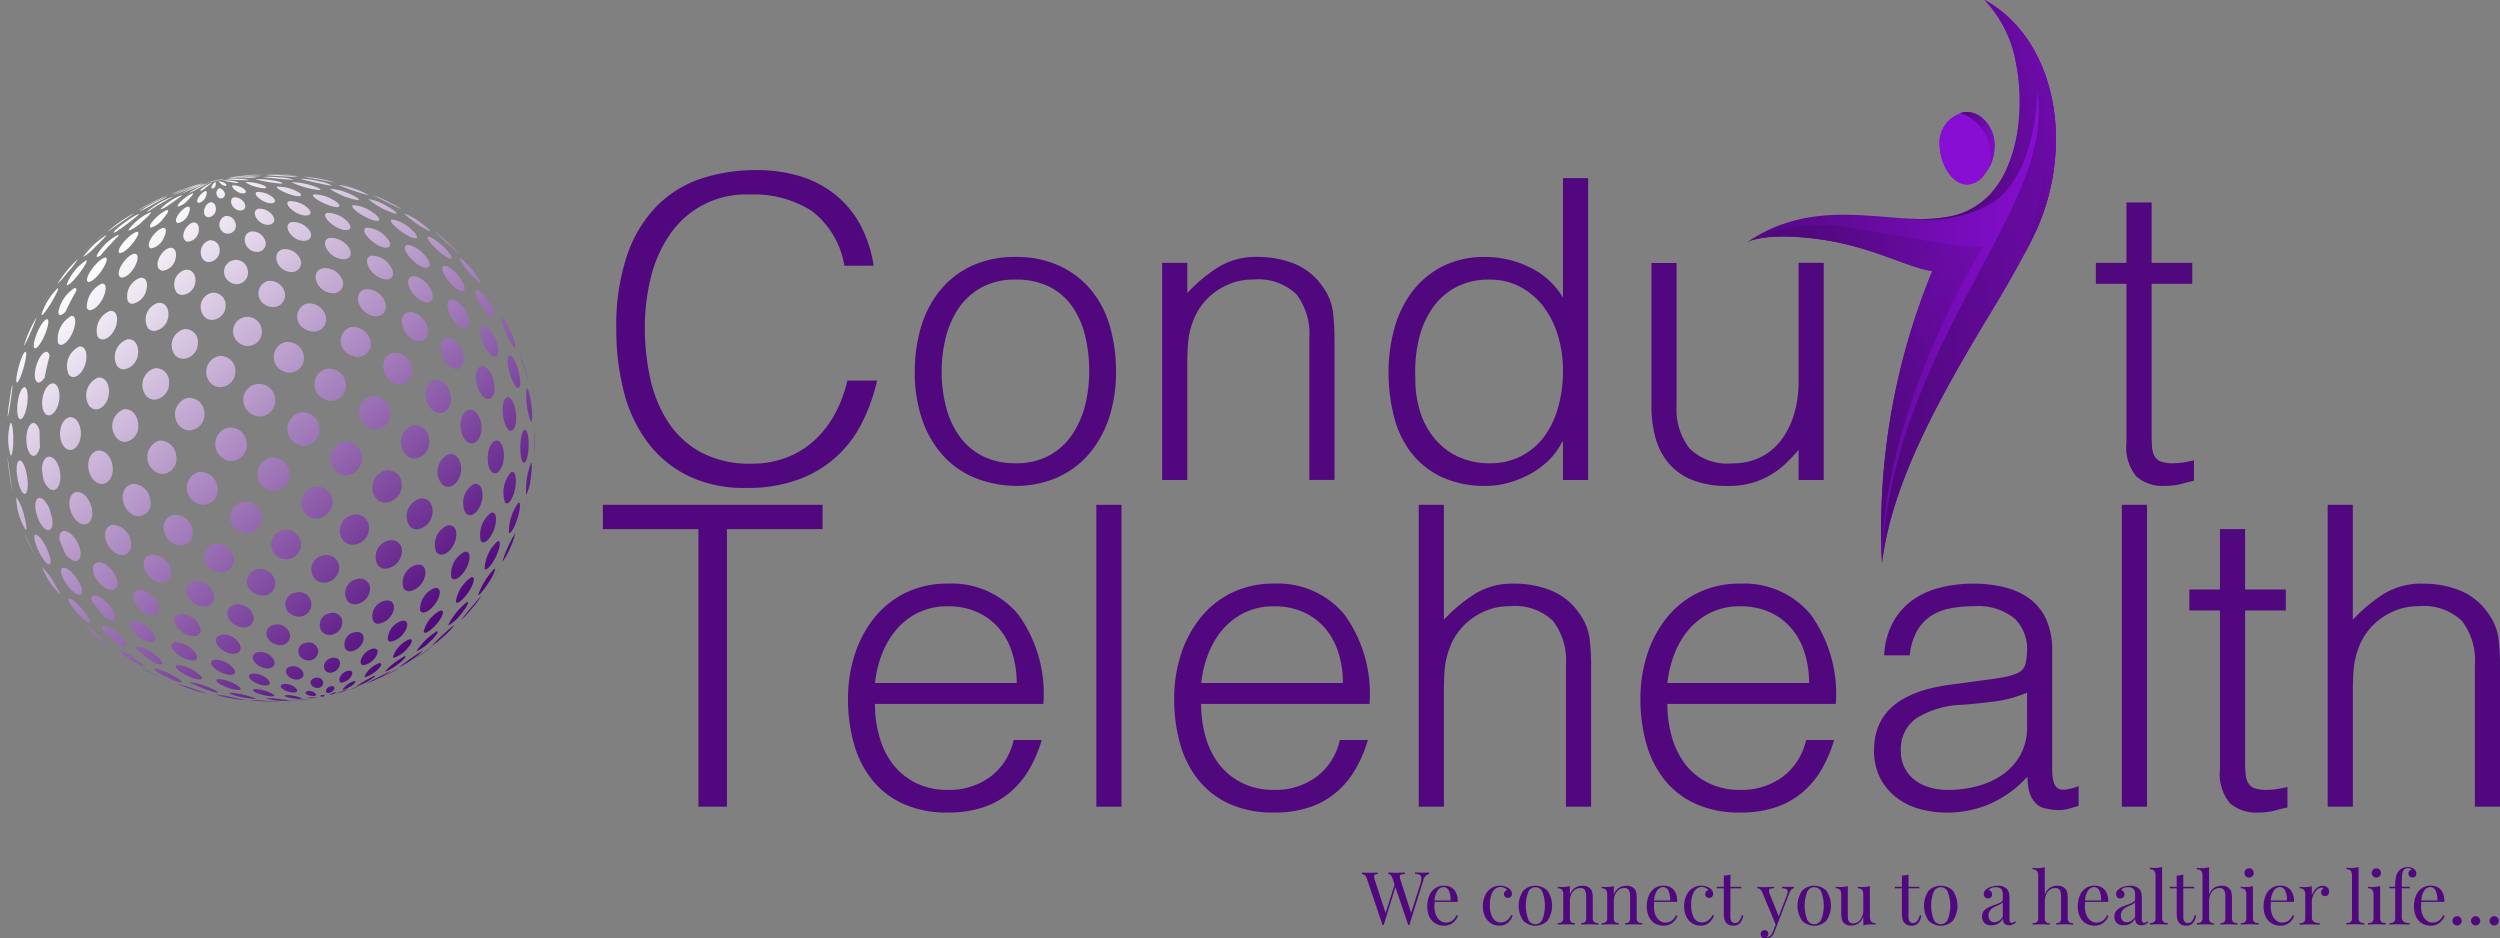 <svg xmlns="http://www.w3.org/2000/svg" xmlns:xlink="http://www.w3.org/1999/xlink" width="165.971" height="62.303" viewBox="0 0 165.971 62.303"><rect x="0" y="0" width="165.971" height="62.303" fill="#808080" stroke="none"/><defs><style>.a{fill:#51087e;}.b{fill:url(#a);}.c{fill:url(#b);}.d,.f,.i{mix-blend-mode:screen;}.d,.e,.f,.i{isolation:isolate;}.d{fill:url(#c);}.e{opacity:0.15;mix-blend-mode:multiply;fill:url(#d);}.f{fill:url(#e);}.g{fill:url(#f);}.h{fill:url(#g);}.i{fill:url(#h);}.j{stroke:rgba(0,0,0,0);stroke-miterlimit:10;fill:url(#i);}</style><linearGradient id="a" y1="0.5" x2="1" y2="0.5" gradientUnits="objectBoundingBox"><stop offset="0" stop-color="#51087e"/><stop offset="1" stop-color="#880ed4"/></linearGradient><linearGradient id="b" x1="0.466" y1="0.431" x2="1.463" y2="-0.083" xlink:href="#a"/><linearGradient id="c" x1="0.023" y1="0.562" x2="2.165" y2="0.074" xlink:href="#a"/><linearGradient id="d" x1="0.488" y1="0.441" x2="1.495" y2="-0.016" xlink:href="#a"/><linearGradient id="e" x1="0.315" y1="0.64" x2="1.515" y2="0.133" xlink:href="#a"/><linearGradient id="f" x1="-60.439" y1="-70.97" x2="-59.182" y2="-70.97" xlink:href="#a"/><linearGradient id="g" x1="-76.126" y1="-70.982" x2="-74.537" y2="-70.982" xlink:href="#a"/><linearGradient id="h" x1="0.161" y1="0.5" x2="1.161" y2="0.5" xlink:href="#a"/><linearGradient id="i" x1="0.183" y1="0.156" x2="0.799" y2="0.863" gradientUnits="objectBoundingBox"><stop offset="0" stop-color="#fff"/><stop offset="1" stop-color="#51087e"/></linearGradient></defs><g transform="translate(-62.501 -428)"><g transform="translate(102.524 439.298)"><path class="a" d="M299.179,346.821a5.735,5.735,0,0,0-2.171-3.646,7.206,7.206,0,0,0-4.147-1.086,6.093,6.093,0,0,0-5.275,2.672,8.588,8.588,0,0,0-1.252,2.825,13.77,13.77,0,0,0-.4,3.382,15.531,15.531,0,0,0,.348,3.284,8.715,8.715,0,0,0,1.155,2.881,6.126,6.126,0,0,0,2.171,2.046,6.817,6.817,0,0,0,3.424.779,6.313,6.313,0,0,0,2.338-.418,5.826,5.826,0,0,0,1.851-1.155,6.721,6.721,0,0,0,1.336-1.74,8.763,8.763,0,0,0,.821-2.2h1.976a12.5,12.5,0,0,1-.974,2.742,7.81,7.81,0,0,1-1.684,2.269A7.694,7.694,0,0,1,296.159,361a9.745,9.745,0,0,1-3.493.571,8.514,8.514,0,0,1-3.953-.849,7.5,7.5,0,0,1-2.686-2.3,9.636,9.636,0,0,1-1.517-3.354,16.748,16.748,0,0,1-.473-4.05,14.673,14.673,0,0,1,.71-4.871,8.7,8.7,0,0,1,1.962-3.271,7.42,7.42,0,0,1,2.951-1.837,11.567,11.567,0,0,1,3.7-.57,9.744,9.744,0,0,1,2.853.4,7.02,7.02,0,0,1,2.338,1.211,6.58,6.58,0,0,1,1.67,1.99,8.378,8.378,0,0,1,.9,2.742Z" transform="translate(-283.146 -340.475)"/><path class="a" d="M387.951,383.942a7.514,7.514,0,0,1-2.6-.5,5.831,5.831,0,0,1-2.116-1.42,6.81,6.81,0,0,1-1.433-2.366,9.468,9.468,0,0,1-.529-3.312,10.177,10.177,0,0,1,.417-2.964,7,7,0,0,1,1.253-2.408,5.951,5.951,0,0,1,2.087-1.628,6.712,6.712,0,0,1,2.923-.6,6.782,6.782,0,0,1,2.95.6,6.025,6.025,0,0,1,2.088,1.614,6.67,6.67,0,0,1,1.238,2.408,10.657,10.657,0,0,1,.4,2.978,9.646,9.646,0,0,1-.473,3.117,7.016,7.016,0,0,1-1.35,2.394,5.942,5.942,0,0,1-2.115,1.545A6.758,6.758,0,0,1,387.951,383.942Zm4.9-7.6a9.867,9.867,0,0,0-.278-2.394,5.676,5.676,0,0,0-.863-1.934,4.151,4.151,0,0,0-1.5-1.294,4.886,4.886,0,0,0-2.255-.473,4.57,4.57,0,0,0-2.241.515,4.387,4.387,0,0,0-1.517,1.364,6,6,0,0,0-.863,1.948,9.206,9.206,0,0,0-.278,2.268,8.981,8.981,0,0,0,.32,2.463,5.762,5.762,0,0,0,.932,1.935,4.181,4.181,0,0,0,1.531,1.253,4.791,4.791,0,0,0,2.116.445,4.568,4.568,0,0,0,2.241-.515,4.329,4.329,0,0,0,1.517-1.378,6.169,6.169,0,0,0,.863-1.948A9.058,9.058,0,0,0,392.85,376.343Z" transform="translate(-360.563 -362.982)"/><path class="a" d="M463.516,383.552h-1.67V369.134h1.67v2a10.606,10.606,0,0,1,2.073-1.726,4.77,4.77,0,0,1,2.575-.668,6.578,6.578,0,0,1,2.477.459,4.228,4.228,0,0,1,1.92,1.6,3.6,3.6,0,0,1,.626,1.6,14.565,14.565,0,0,1,.1,1.712v9.435h-1.67v-9.408a4.3,4.3,0,0,0-.863-2.922,3.665,3.665,0,0,0-2.867-.974,4.075,4.075,0,0,0-1.419.237,4.466,4.466,0,0,0-1.155.626,4.194,4.194,0,0,0-.877.891,4.132,4.132,0,0,0-.557,1.058,5.308,5.308,0,0,0-.306,1.336q-.056.641-.056,1.392Z" transform="translate(-424.716 -362.982)"/><path class="a" d="M547.171,343.07h1.67v20.04h-1.67v-2.533h-.056a4.529,4.529,0,0,1-.932,1.267,5.661,5.661,0,0,1-1.252.9,6.7,6.7,0,0,1-1.406.557,5.465,5.465,0,0,1-1.42.2,6.871,6.871,0,0,1-2.978-.585,5.543,5.543,0,0,1-2.018-1.6,6.516,6.516,0,0,1-1.155-2.408,11.774,11.774,0,0,1-.362-2.978,10.679,10.679,0,0,1,.39-2.895,7.176,7.176,0,0,1,1.183-2.435,5.863,5.863,0,0,1,2-1.67,6.131,6.131,0,0,1,2.853-.626,6.648,6.648,0,0,1,2.937.682A5.173,5.173,0,0,1,547.171,351Zm0,12.776a7.95,7.95,0,0,0-.334-2.324,6.015,6.015,0,0,0-.96-1.921,4.728,4.728,0,0,0-1.531-1.308,4.249,4.249,0,0,0-2.046-.487,4.651,4.651,0,0,0-2.255.515,4.445,4.445,0,0,0-1.559,1.406,6.076,6.076,0,0,0-.891,2.074,9.4,9.4,0,0,0-.223,2.547,7.09,7.09,0,0,0,.376,2.407,5.128,5.128,0,0,0,1.044,1.768,4.452,4.452,0,0,0,1.559,1.1A4.96,4.96,0,0,0,542.3,362a4.49,4.49,0,0,0,2.088-.473,4.394,4.394,0,0,0,1.531-1.294,5.943,5.943,0,0,0,.932-1.948A8.889,8.889,0,0,0,547.171,355.846Z" transform="translate(-483.431 -342.541)"/><path class="a" d="M630.989,370.656h1.67v14.418h-1.67v-2q-.334.39-.751.807a5.679,5.679,0,0,1-.96.765,5.479,5.479,0,0,1-1.266.585,5.384,5.384,0,0,1-1.67.237,6.354,6.354,0,0,1-2.422-.4,3.954,3.954,0,0,1-1.573-1.127,4.458,4.458,0,0,1-.863-1.684,7.882,7.882,0,0,1-.264-2.1v-9.492h1.67v9.464a4.212,4.212,0,0,0,.863,2.853,3.594,3.594,0,0,0,2.839.988,4.14,4.14,0,0,0,1.851-.4,3.867,3.867,0,0,0,1.378-1.127,5.384,5.384,0,0,0,.863-1.726,7.5,7.5,0,0,0,.306-2.2Z" transform="translate(-551.607 -364.505)"/><path class="a" d="M772.494,369.473q-.307.055-.807.195a4.167,4.167,0,0,1-1.113.139,2.652,2.652,0,0,1-1.907-.626,3.048,3.048,0,0,1-.654-2.24V356.391h-2.032V355h2.032v-4.008h1.67V355h2.7v1.392h-2.7v9.881q0,.529.028.918a1.53,1.53,0,0,0,.167.64.8.8,0,0,0,.431.362,2.392,2.392,0,0,0,.821.111,4.293,4.293,0,0,0,.682-.056q.348-.056.682-.139Z" transform="translate(-666.864 -348.848)"/><path class="a" d="M279.667,449.472h14.585v1.614h-6.346v18.426h-1.893V451.086h-6.346Z" transform="translate(-279.667 -427.257)"/><path class="a" d="M361.34,483.134a7.809,7.809,0,0,0,.306,2.213,5.339,5.339,0,0,0,.9,1.809,4.379,4.379,0,0,0,1.517,1.225,4.67,4.67,0,0,0,2.115.459,4.6,4.6,0,0,0,2.811-.863,4.158,4.158,0,0,0,1.559-2.449h1.865a9,9,0,0,1-.807,1.906,5.874,5.874,0,0,1-1.252,1.531,5.41,5.41,0,0,1-1.781,1.016,7.234,7.234,0,0,1-2.394.362,6.99,6.99,0,0,1-2.978-.585,5.612,5.612,0,0,1-2.06-1.6,6.742,6.742,0,0,1-1.2-2.394,10.833,10.833,0,0,1-.39-2.964,9.449,9.449,0,0,1,.459-2.978,7.578,7.578,0,0,1,1.308-2.435,6.079,6.079,0,0,1,2.074-1.642,6.26,6.26,0,0,1,2.784-.6,5.748,5.748,0,0,1,4.676,2.046,8.99,8.99,0,0,1,1.67,5.943Zm9.408-1.392a6.62,6.62,0,0,0-.292-1.99,4.658,4.658,0,0,0-.863-1.614,4.112,4.112,0,0,0-1.433-1.086,4.62,4.62,0,0,0-1.976-.4,4.39,4.39,0,0,0-1.962.417,4.509,4.509,0,0,0-1.447,1.113,5.586,5.586,0,0,0-.96,1.614,7.475,7.475,0,0,0-.473,1.948Z" transform="translate(-343.276 -447.698)"/><path class="a" d="M440.407,469.513V449.472h1.67v20.041Z" transform="translate(-407.646 -427.257)"/><path class="a" d="M467.587,483.134a7.809,7.809,0,0,0,.306,2.213,5.336,5.336,0,0,0,.9,1.809,4.382,4.382,0,0,0,1.517,1.225,4.671,4.671,0,0,0,2.115.459,4.6,4.6,0,0,0,2.811-.863,4.159,4.159,0,0,0,1.559-2.449h1.865a9,9,0,0,1-.807,1.906,5.876,5.876,0,0,1-1.253,1.531,5.408,5.408,0,0,1-1.781,1.016,7.232,7.232,0,0,1-2.394.362,6.99,6.99,0,0,1-2.978-.585,5.616,5.616,0,0,1-2.06-1.6,6.744,6.744,0,0,1-1.2-2.394,10.84,10.84,0,0,1-.39-2.964,9.44,9.44,0,0,1,.459-2.978,7.578,7.578,0,0,1,1.308-2.435,6.079,6.079,0,0,1,2.073-1.642,6.26,6.26,0,0,1,2.784-.6,5.748,5.748,0,0,1,4.676,2.046,8.991,8.991,0,0,1,1.67,5.943ZM477,481.743a6.613,6.613,0,0,0-.292-1.99,4.66,4.66,0,0,0-.863-1.614,4.114,4.114,0,0,0-1.434-1.086,4.619,4.619,0,0,0-1.976-.4,4.391,4.391,0,0,0-1.962.417,4.512,4.512,0,0,0-1.447,1.113,5.586,5.586,0,0,0-.96,1.614,7.475,7.475,0,0,0-.473,1.948Z" transform="translate(-427.869 -447.698)"/><path class="a" d="M545.425,469.513V449.472h1.67V457.1a10.616,10.616,0,0,1,2.074-1.726,4.77,4.77,0,0,1,2.575-.668,6.578,6.578,0,0,1,2.478.459,4.229,4.229,0,0,1,1.92,1.6,3.6,3.6,0,0,1,.626,1.6,14.537,14.537,0,0,1,.1,1.712v9.436h-1.67V460.1a4.3,4.3,0,0,0-.863-2.922,3.663,3.663,0,0,0-2.867-.974,4.073,4.073,0,0,0-1.42.237,4.46,4.46,0,0,0-1.155.626,4.185,4.185,0,0,0-.877.891,4.12,4.12,0,0,0-.557,1.058,5.313,5.313,0,0,0-.306,1.336q-.056.641-.056,1.392v7.766Z" transform="translate(-491.26 -427.257)"/><path class="a" d="M619.451,483.134a7.816,7.816,0,0,0,.306,2.213,5.342,5.342,0,0,0,.9,1.809,4.379,4.379,0,0,0,1.517,1.225,4.672,4.672,0,0,0,2.115.459,4.6,4.6,0,0,0,2.811-.863,4.158,4.158,0,0,0,1.559-2.449h1.865a9,9,0,0,1-.807,1.906,5.873,5.873,0,0,1-1.252,1.531,5.411,5.411,0,0,1-1.781,1.016,7.234,7.234,0,0,1-2.394.362,6.989,6.989,0,0,1-2.978-.585,5.613,5.613,0,0,1-2.06-1.6,6.738,6.738,0,0,1-1.2-2.394,10.833,10.833,0,0,1-.39-2.964,9.444,9.444,0,0,1,.459-2.978,7.583,7.583,0,0,1,1.308-2.435,6.077,6.077,0,0,1,2.074-1.642,6.259,6.259,0,0,1,2.783-.6,5.749,5.749,0,0,1,4.676,2.046,8.992,8.992,0,0,1,1.67,5.943Zm9.408-1.392a6.624,6.624,0,0,0-.292-1.99,4.66,4.66,0,0,0-.863-1.614,4.113,4.113,0,0,0-1.433-1.086,4.62,4.62,0,0,0-1.976-.4,4.389,4.389,0,0,0-1.962.417,4.512,4.512,0,0,0-1.448,1.113,5.592,5.592,0,0,0-.96,1.614,7.46,7.46,0,0,0-.473,1.948Z" transform="translate(-548.78 -447.698)"/><path class="a" d="M701.086,481.548q.473-.056,1.127-.167a4.234,4.234,0,0,0,1.071-.306.887.887,0,0,0,.515-.654,4.125,4.125,0,0,0,.1-.849,2.848,2.848,0,0,0-.821-2.1,3.833,3.833,0,0,0-2.769-.821,7.7,7.7,0,0,0-1.587.153,3.46,3.46,0,0,0-1.266.529,2.916,2.916,0,0,0-.891,1,4.241,4.241,0,0,0-.459,1.573h-1.7a5.167,5.167,0,0,1,.585-2.185,4.438,4.438,0,0,1,1.294-1.475,5.392,5.392,0,0,1,1.837-.835,8.993,8.993,0,0,1,2.213-.264,8.541,8.541,0,0,1,2.046.237,4.753,4.753,0,0,1,1.67.752,3.5,3.5,0,0,1,1.113,1.378,4.982,4.982,0,0,1,.4,2.115v7.849q0,.974.348,1.239t1.406-.125V489.9l-.571.167a2.6,2.6,0,0,1-.738.112,3.324,3.324,0,0,1-.752-.084,1.289,1.289,0,0,1-.668-.264,1.631,1.631,0,0,1-.4-.5,2.062,2.062,0,0,1-.209-.64,4.607,4.607,0,0,1-.056-.738,7.247,7.247,0,0,1-2.421,1.781,7.123,7.123,0,0,1-2.95.613,6.6,6.6,0,0,1-1.823-.251,4.409,4.409,0,0,1-1.545-.779,3.865,3.865,0,0,1-1.058-1.294,3.973,3.973,0,0,1-.39-1.823q0-3.674,5.038-4.342Zm2.811.835a8.178,8.178,0,0,1-2.143.585q-1.085.14-2.171.223a6.12,6.12,0,0,0-2.992.863,2.473,2.473,0,0,0-1.072,2.2,2.383,2.383,0,0,0,.264,1.155,2.436,2.436,0,0,0,.7.807,2.93,2.93,0,0,0,1,.473,4.426,4.426,0,0,0,1.155.153,7.575,7.575,0,0,0,1.948-.25,5.27,5.27,0,0,0,1.684-.765,3.913,3.913,0,0,0,1.183-1.308,3.781,3.781,0,0,0,.445-1.879Z" transform="translate(-609.345 -447.698)"/><path class="a" d="M774.449,469.513V449.472h1.67v20.041Z" transform="translate(-673.606 -427.257)"/><path class="a" d="M802.948,475.875q-.307.055-.807.195a4.167,4.167,0,0,1-1.113.139,2.652,2.652,0,0,1-1.907-.626,3.048,3.048,0,0,1-.654-2.241V462.793h-2.032V461.4h2.032v-4.008h1.67V461.4h2.7v1.392h-2.7v9.881q0,.529.028.918a1.529,1.529,0,0,0,.167.64.8.8,0,0,0,.431.362,2.394,2.394,0,0,0,.821.111,4.293,4.293,0,0,0,.682-.056q.348-.055.682-.139Z" transform="translate(-691.111 -433.564)"/><path class="a" d="M841.5,469.513V449.472h1.67V457.1a10.594,10.594,0,0,1,2.074-1.726,4.768,4.768,0,0,1,2.575-.668,6.574,6.574,0,0,1,2.477.459,4.229,4.229,0,0,1,1.921,1.6,3.6,3.6,0,0,1,.626,1.6,14.59,14.59,0,0,1,.1,1.712v9.436h-1.67V460.1a4.3,4.3,0,0,0-.863-2.922,3.664,3.664,0,0,0-2.867-.974,4.072,4.072,0,0,0-1.419.237,4.469,4.469,0,0,0-1.155.626,4.192,4.192,0,0,0-.877.891,4.129,4.129,0,0,0-.557,1.058,5.306,5.306,0,0,0-.306,1.336q-.056.641-.056,1.392v7.766Z" transform="translate(-726.993 -427.257)"/></g><g transform="translate(178.457 428)"><g transform="translate(0)"><path class="b" d="M671.466,300.319c-.223.5-.49,1.027-.793,1.591h0c-2.795,5.208-8.585,13.183-9.459,20.533a45.119,45.119,0,0,1,3.343-19.406c-1.786-.264-4.068-1.685-7.739-2.145-3.088-.385-4.251.073-4.542.228l-.046.026c3.794-2.613,7.632-1.734,10.886-1.587h0a10.393,10.393,0,0,0,2.614-.148,4.922,4.922,0,0,0,2.93-1.784,6.011,6.011,0,0,0,.677-1.046l0-.007a10.039,10.039,0,0,0,.977-3.775,13.139,13.139,0,0,0-.193-3.5,8.148,8.148,0,0,0-2.1-4.26l0,0h0c2.985,1.649,4.593,5.035,4.726,8.742A14.751,14.751,0,0,1,671.466,300.319Z" transform="translate(-652.229 -285.042)"/><path class="c" d="M668.177,359.887s-6.812,10.966-6.732,21.083a45.126,45.126,0,0,1,3.343-19.406c-1.785-.264-4.068-1.686-7.739-2.145-2.88-.359-4.086.016-4.471.193-.026.013-.046.022-.057.029a11.206,11.206,0,0,1,7.13-.9C664.154,359.485,666.979,360.116,668.177,359.887Z" transform="translate(-652.462 -343.568)"/><path class="d" d="M706.561,300.319a69.833,69.833,0,0,1-3.431,6.136.051.051,0,0,0-.006.01h0c-2.826,4.75-6.168,10.535-6.815,15.977.418-12.162,8.65-21.089,10.08-27.508a9.378,9.378,0,0,0-3.254-9.885l-.011-.007,0,0h0c2.985,1.649,4.593,5.035,4.726,8.742A14.751,14.751,0,0,1,706.561,300.319Z" transform="translate(-687.324 -285.042)"/><path class="e" d="M661.67,382.667a45.119,45.119,0,0,1,3.343-19.406c-1.785-.264-4.067-1.685-7.739-2.144-2.88-.359-4.086.016-4.471.193a10.106,10.106,0,0,1,5.5-.5c3.786.479,7.133,2.065,8.037,1.807C666.344,362.617,661.093,373.354,661.67,382.667Z" transform="translate(-652.686 -345.265)"/><path class="f" d="M715.286,293.785c-.133-3.707-1.74-7.093-4.726-8.742h0l0,0a8.15,8.15,0,0,1,2.1,4.26,13.149,13.149,0,0,1,.189,3.541l-.006.066q-.018.21-.042.421l-.008.06c-.017.142-.037.285-.06.426,0,.018-.006.037-.009.055-.023.143-.049.285-.078.427,0,.017-.007.035-.011.052q-.044.214-.1.425l-.012.047c-.036.142-.075.283-.118.422l-.013.039q-.065.212-.141.419l-.011.029c-.052.14-.107.279-.166.415l-.007.016c-.061.14-.126.278-.2.412l0,.007a6.011,6.011,0,0,1-.677,1.046,4.922,4.922,0,0,1-2.93,1.784,10.391,10.391,0,0,1-2.614.148,8.6,8.6,0,0,0,5.438-1.054c2.969-2,2.954-7.327,2.954-7.327s1.507,3.986-.837,10.73h0c.3-.564.57-1.1.793-1.591A14.751,14.751,0,0,0,715.286,293.785Z" transform="translate(-694.76 -285.042)"/></g><g transform="translate(12.817 7.442)"><path class="g" d="M717.864,321.881a.035.035,0,0,0,.009.006,2.38,2.38,0,0,1,.888,1.8,3.1,3.1,0,0,1-.757,2.132h0a1.5,1.5,0,0,1-1.015.542c-1,.049-1.808-1.275-1.868-2.5a2.051,2.051,0,0,1,1.714-2.3A1.587,1.587,0,0,1,717.864,321.881Z" transform="translate(-715.117 -321.554)"/><path class="h" d="M717.864,321.881c-.744-.525-1.623.141-1.9,1.088a2.667,2.667,0,0,0,.6,2.648,1.267,1.267,0,0,0,1.439.2,1.5,1.5,0,0,1-1.015.542c-1,.049-1.808-1.275-1.868-2.5a2.051,2.051,0,0,1,1.714-2.3A1.587,1.587,0,0,1,717.864,321.881Z" transform="translate(-715.117 -321.554)"/><path class="i" d="M723.743,325.212a3.01,3.01,0,0,0-1.935-3.6h0a1.5,1.5,0,0,1,.352-.059,1.579,1.579,0,0,1,1.031.326l.009.006a2.378,2.378,0,0,1,.888,1.8A3.1,3.1,0,0,1,723.743,325.212Z" transform="translate(-720.444 -321.555)"/></g></g><g transform="translate(152.91 485.554)"><path class="a" d="M531.352,569.25v.1a.552.552,0,0,0-.386.425l-.923,2.961h-.078l-.85-2.516-.777,2.516h-.078l-1.036-3.073q-.1-.3-.337-.313v-.1q.2.015.523.015.352,0,.528-.015v.1a.377.377,0,0,0-.186.049.141.141,0,0,0-.054.122.844.844,0,0,0,.054.239l.713,2.179.6-1.891-.132-.386q-.1-.3-.289-.313v-.1q.176.015.474.015.42,0,.625-.015v.1a.833.833,0,0,0-.259.042.131.131,0,0,0-.073.134.79.79,0,0,0,.049.234l.7,2.174.6-1.891a1.337,1.337,0,0,0,.078-.4.254.254,0,0,0-.1-.227.61.61,0,0,0-.318-.071v-.1q.279.015.562.015Q531.205,569.264,531.352,569.25Z" transform="translate(-526.886 -568.879)"/><path class="a" d="M550.236,575.539a.974.974,0,0,1-.33.462.909.909,0,0,1-.584.193,1.112,1.112,0,0,1-.6-.159,1.025,1.025,0,0,1-.388-.445,1.539,1.539,0,0,1-.134-.662,1.827,1.827,0,0,1,.137-.738,1.091,1.091,0,0,1,.386-.481,1.013,1.013,0,0,1,.582-.169.858.858,0,0,1,.677.266,1.186,1.186,0,0,1,.237.809h-1.53a3,3,0,0,0-.015.313,1.387,1.387,0,0,0,.105.562.894.894,0,0,0,.278.369.6.6,0,0,0,.364.13.769.769,0,0,0,.415-.113.839.839,0,0,0,.3-.376Zm-1.349-1.681a1.316,1.316,0,0,0-.205.664h1.065a1.4,1.4,0,0,0-.11-.635.381.381,0,0,0-.354-.254A.484.484,0,0,0,548.887,573.859Z" transform="translate(-543.854 -572.295)"/><path class="a" d="M568,573.7a.443.443,0,0,1,.23.376.272.272,0,0,1-.073.2.252.252,0,0,1-.186.073.285.285,0,0,1-.191-.066.221.221,0,0,1-.078-.178.264.264,0,0,1,.058-.173.286.286,0,0,1,.147-.1.367.367,0,0,0-.174-.147.618.618,0,0,0-.266-.058.558.558,0,0,0-.337.115.827.827,0,0,0-.259.381,2,2,0,0,0-.1.7,1.552,1.552,0,0,0,.2.882.6.6,0,0,0,.508.276.718.718,0,0,0,.4-.122.892.892,0,0,0,.31-.381l.093.034a1.016,1.016,0,0,1-.311.479.857.857,0,0,1-.589.2,1.006,1.006,0,0,1-.55-.157,1.058,1.058,0,0,1-.388-.452,1.567,1.567,0,0,1-.142-.687,1.639,1.639,0,0,1,.144-.7,1.152,1.152,0,0,1,.4-.481,1.038,1.038,0,0,1,.591-.173A1.013,1.013,0,0,1,568,573.7Z" transform="translate(-558.265 -572.295)"/><path class="a" d="M579.886,573.871a1.784,1.784,0,0,1,0,2,1.15,1.15,0,0,1-1.607,0,1.784,1.784,0,0,1,0-2,1.144,1.144,0,0,1,1.607,0Zm-1.268.068a2.611,2.611,0,0,0,0,1.859.51.51,0,0,0,.928,0,2.611,2.611,0,0,0,0-1.859.509.509,0,0,0-.928,0Z" transform="translate(-567.561 -572.295)"/><path class="a" d="M592.838,573.727a.556.556,0,0,1,.132.244,1.6,1.6,0,0,1,.039.4v1.3a.365.365,0,0,0,.083.276.426.426,0,0,0,.288.076v.1q-.45-.019-.586-.019t-.547.019v-.1a.335.335,0,0,0,.251-.076.406.406,0,0,0,.071-.276v-1.412a.9.9,0,0,0-.078-.418.328.328,0,0,0-.318-.144.578.578,0,0,0-.357.117.757.757,0,0,0-.242.32,1.154,1.154,0,0,0-.085.452v1.085a.408.408,0,0,0,.071.276.335.335,0,0,0,.251.076v.1c-.274-.013-.456-.019-.547-.019s-.287.006-.586.019v-.1a.427.427,0,0,0,.288-.076.365.365,0,0,0,.083-.276v-1.529a.518.518,0,0,0-.083-.327.352.352,0,0,0-.288-.1v-.1c.1.01.205.014.3.014a1.6,1.6,0,0,0,.508-.068v.576a.905.905,0,0,1,.34-.452.889.889,0,0,1,.491-.139A.681.681,0,0,1,592.838,573.727Z" transform="translate(-577.676 -572.295)"/><path class="a" d="M607.149,573.727a.555.555,0,0,1,.132.244,1.594,1.594,0,0,1,.039.4v1.3a.365.365,0,0,0,.083.276.427.427,0,0,0,.288.076v.1q-.45-.019-.586-.019t-.547.019v-.1a.336.336,0,0,0,.252-.076.409.409,0,0,0,.071-.276v-1.412a.893.893,0,0,0-.078-.418.328.328,0,0,0-.318-.144.577.577,0,0,0-.357.117.754.754,0,0,0-.242.32,1.15,1.15,0,0,0-.085.452v1.085a.408.408,0,0,0,.071.276.336.336,0,0,0,.252.076v.1q-.411-.019-.547-.019t-.586.019v-.1a.427.427,0,0,0,.288-.076.365.365,0,0,0,.083-.276v-1.529a.518.518,0,0,0-.083-.327.352.352,0,0,0-.288-.1v-.1c.1.01.205.014.3.014a1.6,1.6,0,0,0,.508-.068v.576a.9.9,0,0,1,.34-.452.889.889,0,0,1,.491-.139A.68.68,0,0,1,607.149,573.727Z" transform="translate(-589.071 -572.295)"/><path class="a" d="M621.745,575.539a.973.973,0,0,1-.33.462.909.909,0,0,1-.584.193,1.112,1.112,0,0,1-.6-.159,1.025,1.025,0,0,1-.388-.445,1.541,1.541,0,0,1-.135-.662,1.833,1.833,0,0,1,.137-.738,1.093,1.093,0,0,1,.386-.481,1.013,1.013,0,0,1,.581-.169.859.859,0,0,1,.677.266,1.187,1.187,0,0,1,.237.809H620.2a3,3,0,0,0-.014.313,1.385,1.385,0,0,0,.1.562.9.9,0,0,0,.279.369.6.6,0,0,0,.364.13.768.768,0,0,0,.415-.113.84.84,0,0,0,.3-.376Zm-1.349-1.681a1.313,1.313,0,0,0-.2.664h1.065a1.4,1.4,0,0,0-.11-.635.381.381,0,0,0-.354-.254A.484.484,0,0,0,620.4,573.859Z" transform="translate(-600.79 -572.295)"/><path class="a" d="M633.543,573.7a.443.443,0,0,1,.23.376.271.271,0,0,1-.073.2.251.251,0,0,1-.185.073.286.286,0,0,1-.191-.066.222.222,0,0,1-.078-.178.263.263,0,0,1,.058-.173.286.286,0,0,1,.147-.1.368.368,0,0,0-.174-.147.619.619,0,0,0-.266-.058.558.558,0,0,0-.337.115.828.828,0,0,0-.259.381,2,2,0,0,0-.1.7,1.552,1.552,0,0,0,.2.882.6.6,0,0,0,.508.276.718.718,0,0,0,.4-.122.892.892,0,0,0,.31-.381l.093.034a1.015,1.015,0,0,1-.31.479.858.858,0,0,1-.589.2,1.007,1.007,0,0,1-.55-.157,1.059,1.059,0,0,1-.388-.452,1.569,1.569,0,0,1-.142-.687,1.639,1.639,0,0,1,.144-.7,1.153,1.153,0,0,1,.4-.481,1.039,1.039,0,0,1,.591-.173A1.014,1.014,0,0,1,633.543,573.7Z" transform="translate(-610.448 -572.295)"/><path class="a" d="M643.391,570.713h.723v.1h-.723V572.7a.5.5,0,0,0,.081.318.283.283,0,0,0,.232.1.334.334,0,0,0,.259-.122,1,1,0,0,0,.181-.4l.1.025q-.122.674-.635.674a.815.815,0,0,1-.274-.039.519.519,0,0,1-.19-.122.572.572,0,0,1-.149-.264,1.692,1.692,0,0,1-.042-.42v-1.637h-.469v-.1h.469v-.748a1.512,1.512,0,0,0,.44-.068Z" transform="translate(-618.922 -569.394)"/><path class="a" d="M658.149,573.877v.1a.276.276,0,0,0-.174.088.777.777,0,0,0-.144.254l-.8,2.1-.166.425a.871.871,0,0,1-.21.342.424.424,0,0,1-.176.1.745.745,0,0,1-.205.029.359.359,0,0,1-.24-.078.267.267,0,0,1-.093-.215.259.259,0,0,1,.068-.188.253.253,0,0,1,.191-.071.263.263,0,0,1,.178.061.211.211,0,0,1,.071.169.238.238,0,0,1-.132.22.071.071,0,0,0,.029,0q.269,0,.415-.381l.171-.445-.885-2.135a.552.552,0,0,0-.166-.22.3.3,0,0,0-.166-.054v-.1a3.476,3.476,0,0,0,.479.029q.244,0,.635-.029v.1a.824.824,0,0,0-.257.029.133.133,0,0,0-.08.142.623.623,0,0,0,.059.24l.586,1.456.542-1.412a.718.718,0,0,0,.054-.225.182.182,0,0,0-.088-.166.654.654,0,0,0-.279-.068v-.1q.259.015.411.015Q657.993,573.892,658.149,573.877Z" transform="translate(-629.459 -572.563)"/><path class="a" d="M670.719,573.871a1.784,1.784,0,0,1,0,2,1.15,1.15,0,0,1-1.608,0,1.784,1.784,0,0,1,0-2,1.144,1.144,0,0,1,1.608,0Zm-1.268.068a2.611,2.611,0,0,0,0,1.859.51.51,0,0,0,.928,0,2.613,2.613,0,0,0,0-1.859.509.509,0,0,0-.928,0Z" transform="translate(-639.881 -572.295)"/><path class="a" d="M683.482,575.655a.519.519,0,0,0,.083.327.352.352,0,0,0,.289.1v.1c-.1-.01-.2-.015-.3-.015a1.591,1.591,0,0,0-.508.068v-.577a.9.9,0,0,1-.332.445.836.836,0,0,1-.469.142.666.666,0,0,1-.508-.186.561.561,0,0,1-.125-.249,1.724,1.724,0,0,1-.037-.391V574.2a.52.52,0,0,0-.083-.327.352.352,0,0,0-.288-.1v-.1q.151.015.3.014a1.6,1.6,0,0,0,.508-.068v1.92a1.66,1.66,0,0,0,.022.3.328.328,0,0,0,.1.188.357.357,0,0,0,.247.073.538.538,0,0,0,.337-.117.779.779,0,0,0,.237-.32,1.141,1.141,0,0,0,.085-.447V574.2a.518.518,0,0,0-.083-.327.352.352,0,0,0-.288-.1v-.1q.151.015.3.014a1.6,1.6,0,0,0,.508-.068Z" transform="translate(-649.749 -572.352)"/><path class="a" d="M701.407,570.713h.723v.1h-.723V572.7a.5.5,0,0,0,.08.318.284.284,0,0,0,.232.1.334.334,0,0,0,.259-.122,1,1,0,0,0,.181-.4l.1.025q-.122.674-.635.674a.814.814,0,0,1-.274-.039.519.519,0,0,1-.191-.122.572.572,0,0,1-.149-.264,1.7,1.7,0,0,1-.042-.42v-1.637H700.5v-.1h.469v-.748a1.515,1.515,0,0,0,.44-.068Z" transform="translate(-665.114 -569.394)"/><path class="a" d="M711.928,573.871a1.784,1.784,0,0,1,0,2,1.15,1.15,0,0,1-1.607,0,1.783,1.783,0,0,1,0-2,1.144,1.144,0,0,1,1.607,0Zm-1.268.068a2.611,2.611,0,0,0,0,1.859.51.51,0,0,0,.928,0,2.611,2.611,0,0,0,0-1.859.509.509,0,0,0-.928,0Z" transform="translate(-672.691 -572.295)"/><path class="a" d="M729.078,576.006a.589.589,0,0,1-.149-.428.541.541,0,0,1,.12-.362.9.9,0,0,1,.283-.225,3.566,3.566,0,0,1,.432-.176,2.28,2.28,0,0,0,.406-.171.237.237,0,0,0,.132-.21v-.3a.5.5,0,0,0-.12-.388.49.49,0,0,0-.335-.1.588.588,0,0,0-.484.176.307.307,0,0,1,.164.1.292.292,0,0,1,.066.2.247.247,0,0,1-.078.193.289.289,0,0,1-.2.071.246.246,0,0,1-.205-.086.321.321,0,0,1-.069-.208.328.328,0,0,1,.056-.2.691.691,0,0,1,.169-.156,1.007,1.007,0,0,1,.3-.137,1.387,1.387,0,0,1,.4-.054.821.821,0,0,1,.577.181.551.551,0,0,1,.164.271,1.7,1.7,0,0,1,.042.418v1.358a.34.34,0,0,0,.034.176.128.128,0,0,0,.117.054.231.231,0,0,0,.11-.027.631.631,0,0,0,.11-.076l.054.083a1.212,1.212,0,0,1-.217.139.547.547,0,0,1-.227.042.4.4,0,0,1-.327-.117.5.5,0,0,1-.093-.318.851.851,0,0,1-.337.34.951.951,0,0,1-.43.1A.61.61,0,0,1,729.078,576.006Zm1.224-.413v-.958a.342.342,0,0,1-.122.112c-.052.029-.132.068-.239.117a2.232,2.232,0,0,0-.3.149.658.658,0,0,0-.2.193.544.544,0,0,0-.083.313.463.463,0,0,0,.107.332.374.374,0,0,0,.284.113A.655.655,0,0,0,730.3,575.593Z" transform="translate(-687.75 -572.295)"/><path class="a" d="M746.185,569.28a.9.9,0,0,1,.339-.447.89.89,0,0,1,.491-.139.68.68,0,0,1,.518.186.556.556,0,0,1,.132.244,1.6,1.6,0,0,1,.039.4v1.3a.366.366,0,0,0,.083.276.427.427,0,0,0,.288.076v.1q-.449-.019-.586-.02t-.547.02v-.1a.336.336,0,0,0,.252-.076.408.408,0,0,0,.071-.276v-1.412a.892.892,0,0,0-.078-.417.328.328,0,0,0-.318-.144.584.584,0,0,0-.354.112.751.751,0,0,0-.242.315,1.143,1.143,0,0,0-.088.457v1.09a.408.408,0,0,0,.071.276.337.337,0,0,0,.252.076v.1q-.41-.019-.547-.02t-.586.02v-.1a.429.429,0,0,0,.288-.076.367.367,0,0,0,.083-.276v-2.785a.519.519,0,0,0-.083-.327.352.352,0,0,0-.288-.1v-.1c.1.01.205.015.3.015a1.6,1.6,0,0,0,.508-.068Z" transform="translate(-700.843 -567.447)"/><path class="a" d="M762.131,575.539a.971.971,0,0,1-.33.462.908.908,0,0,1-.584.193,1.111,1.111,0,0,1-.6-.159,1.024,1.024,0,0,1-.388-.445,1.534,1.534,0,0,1-.135-.662,1.829,1.829,0,0,1,.137-.738,1.091,1.091,0,0,1,.386-.481,1.012,1.012,0,0,1,.581-.169.859.859,0,0,1,.677.266,1.188,1.188,0,0,1,.237.809h-1.529a2.959,2.959,0,0,0-.015.313,1.387,1.387,0,0,0,.105.562.9.9,0,0,0,.279.369.6.6,0,0,0,.364.13.769.769,0,0,0,.415-.113.841.841,0,0,0,.3-.376Zm-1.348-1.681a1.309,1.309,0,0,0-.205.664h1.065a1.4,1.4,0,0,0-.11-.635.38.38,0,0,0-.354-.254A.483.483,0,0,0,760.782,573.859Z" transform="translate(-712.563 -572.295)"/><path class="a" d="M772.2,576.006a.589.589,0,0,1-.149-.428.54.54,0,0,1,.12-.362.906.906,0,0,1,.283-.225,3.566,3.566,0,0,1,.432-.176,2.278,2.278,0,0,0,.406-.171.236.236,0,0,0,.132-.21v-.3a.5.5,0,0,0-.12-.388.49.49,0,0,0-.335-.1.588.588,0,0,0-.484.176.308.308,0,0,1,.164.1.294.294,0,0,1,.066.2.247.247,0,0,1-.078.193.288.288,0,0,1-.2.071.247.247,0,0,1-.205-.086.321.321,0,0,1-.068-.208.326.326,0,0,1,.056-.2.693.693,0,0,1,.169-.156,1.006,1.006,0,0,1,.3-.137,1.389,1.389,0,0,1,.4-.054.821.821,0,0,1,.577.181.552.552,0,0,1,.164.271,1.7,1.7,0,0,1,.042.418v1.358a.34.34,0,0,0,.034.176.128.128,0,0,0,.117.054.231.231,0,0,0,.11-.027.631.631,0,0,0,.11-.076l.054.083a1.2,1.2,0,0,1-.218.139.546.546,0,0,1-.227.042.4.4,0,0,1-.328-.117.5.5,0,0,1-.093-.318.85.85,0,0,1-.337.34.952.952,0,0,1-.43.1A.61.61,0,0,1,772.2,576.006Zm1.224-.413v-.958a.339.339,0,0,1-.122.112c-.052.029-.132.068-.239.117a2.215,2.215,0,0,0-.3.149.653.653,0,0,0-.2.193.544.544,0,0,0-.083.313.463.463,0,0,0,.107.332.374.374,0,0,0,.283.113A.655.655,0,0,0,773.429,575.593Z" transform="translate(-722.087 -572.295)"/><path class="a" d="M784.4,570.8a.365.365,0,0,0,.083.276.428.428,0,0,0,.288.076v.1q-.45-.019-.591-.02t-.591.02v-.1a.428.428,0,0,0,.288-.076.367.367,0,0,0,.083-.276v-2.79a.522.522,0,0,0-.083-.328.352.352,0,0,0-.288-.1v-.1c.1.01.2.015.3.015a1.6,1.6,0,0,0,.508-.068Z" transform="translate(-731.267 -567.428)"/><path class="a" d="M790.92,570.713h.723v.1h-.723V572.7a.5.5,0,0,0,.081.318.283.283,0,0,0,.232.1.334.334,0,0,0,.259-.122,1,1,0,0,0,.181-.4l.1.025q-.122.674-.635.674a.815.815,0,0,1-.274-.039.522.522,0,0,1-.191-.122.576.576,0,0,1-.149-.264,1.7,1.7,0,0,1-.042-.42v-1.637h-.469v-.1h.469v-.748a1.513,1.513,0,0,0,.44-.068Z" transform="translate(-736.383 -569.394)"/><path class="a" d="M799.692,569.28a.9.9,0,0,1,.34-.447.891.891,0,0,1,.491-.139.681.681,0,0,1,.518.186.558.558,0,0,1,.132.244,1.6,1.6,0,0,1,.039.4v1.3a.366.366,0,0,0,.083.276.427.427,0,0,0,.288.076v.1q-.45-.019-.586-.02t-.547.02v-.1a.337.337,0,0,0,.252-.076.41.41,0,0,0,.071-.276v-1.412a.894.894,0,0,0-.078-.417.328.328,0,0,0-.318-.144.585.585,0,0,0-.354.112.748.748,0,0,0-.242.315,1.136,1.136,0,0,0-.088.457v1.09a.408.408,0,0,0,.071.276.336.336,0,0,0,.252.076v.1q-.41-.019-.547-.02t-.586.02v-.1a.427.427,0,0,0,.288-.076.366.366,0,0,0,.083-.276v-2.785a.518.518,0,0,0-.083-.327.351.351,0,0,0-.288-.1v-.1c.1.01.205.015.3.015a1.594,1.594,0,0,0,.508-.068Z" transform="translate(-743.445 -567.447)"/><path class="a" d="M814,571.167a.365.365,0,0,0,.083.276.428.428,0,0,0,.288.076v.1q-.45-.019-.591-.02t-.591.02v-.1a.428.428,0,0,0,.288-.076.365.365,0,0,0,.083-.276v-1.53a.519.519,0,0,0-.083-.327.352.352,0,0,0-.288-.1v-.1q.156.014.3.015a1.6,1.6,0,0,0,.508-.068Zm-.034-3.191a.307.307,0,1,1-.22-.093A.3.3,0,0,1,813.97,567.977Z" transform="translate(-754.84 -567.791)"/><path class="a" d="M822.661,575.539a.974.974,0,0,1-.33.462.91.91,0,0,1-.584.193,1.111,1.111,0,0,1-.6-.159,1.025,1.025,0,0,1-.388-.445,1.538,1.538,0,0,1-.135-.662,1.833,1.833,0,0,1,.137-.738,1.093,1.093,0,0,1,.386-.481,1.012,1.012,0,0,1,.581-.169.858.858,0,0,1,.677.266,1.187,1.187,0,0,1,.237.809h-1.529a3,3,0,0,0-.014.313,1.385,1.385,0,0,0,.1.562.9.9,0,0,0,.279.369.6.6,0,0,0,.364.13.768.768,0,0,0,.415-.113.84.84,0,0,0,.3-.376Zm-1.349-1.681a1.311,1.311,0,0,0-.205.664h1.065a1.4,1.4,0,0,0-.11-.635.381.381,0,0,0-.354-.254A.483.483,0,0,0,821.313,573.859Z" transform="translate(-760.757 -572.295)"/><path class="a" d="M834.187,573.654a.354.354,0,0,1,.124.274.328.328,0,0,1-.076.217.251.251,0,0,1-.2.09.262.262,0,0,1-.183-.068.238.238,0,0,1-.076-.186.3.3,0,0,1,.166-.264.117.117,0,0,0-.1-.049.492.492,0,0,0-.347.149,1.037,1.037,0,0,0-.245.364,1.07,1.07,0,0,0-.088.405v1.036a.351.351,0,0,0,.129.313.7.7,0,0,0,.388.088v.1l-.117,0q-.5-.015-.635-.014t-.576.019v-.1a.427.427,0,0,0,.288-.076.367.367,0,0,0,.083-.276v-1.529a.52.52,0,0,0-.083-.327.352.352,0,0,0-.288-.1v-.1c.1.01.2.014.3.014a1.6,1.6,0,0,0,.508-.068v.61a1.157,1.157,0,0,1,.281-.435.6.6,0,0,1,.428-.191A.46.46,0,0,1,834.187,573.654Z" transform="translate(-770.09 -572.295)"/><path class="a" d="M848.405,570.8a.365.365,0,0,0,.083.276.427.427,0,0,0,.288.076v.1q-.449-.019-.591-.02t-.591.02v-.1a.428.428,0,0,0,.288-.076.367.367,0,0,0,.083-.276v-2.79a.522.522,0,0,0-.083-.328.352.352,0,0,0-.288-.1v-.1q.151.015.3.015a1.6,1.6,0,0,0,.508-.068Z" transform="translate(-782.23 -567.428)"/><path class="a" d="M855.429,571.167a.365.365,0,0,0,.083.276.427.427,0,0,0,.288.076v.1q-.449-.019-.591-.02t-.591.02v-.1a.428.428,0,0,0,.288-.076.367.367,0,0,0,.083-.276v-1.53a.521.521,0,0,0-.083-.327.352.352,0,0,0-.288-.1v-.1q.156.014.3.015a1.6,1.6,0,0,0,.508-.068Zm-.034-3.191a.307.307,0,1,1-.22-.093A.3.3,0,0,1,855.395,567.977Z" transform="translate(-787.822 -567.791)"/><path class="a" d="M863.217,567.608a.374.374,0,0,1,.152.3.251.251,0,0,1-.259.259.271.271,0,0,1-.19-.071.247.247,0,0,1-.078-.193.242.242,0,0,1,.056-.166.266.266,0,0,1,.149-.083.132.132,0,0,0-.078-.078.388.388,0,0,0-.161-.03.371.371,0,0,0-.191.049.33.33,0,0,0-.127.132.749.749,0,0,0-.071.288q-.017.191-.017.64v.127h.522v.1H862.4v1.911a.35.35,0,0,0,.129.313.7.7,0,0,0,.389.088v.1l-.117-.005q-.5-.014-.635-.015t-.577.02v-.1a.428.428,0,0,0,.288-.076.366.366,0,0,0,.083-.276v-1.959h-.391v-.1h.391a3.176,3.176,0,0,1,.053-.664.927.927,0,0,1,.2-.4.691.691,0,0,1,.249-.178.826.826,0,0,1,.332-.066A.674.674,0,0,1,863.217,567.608Z" transform="translate(-793.357 -567.466)"/><path class="a" d="M871.638,575.539a.972.972,0,0,1-.33.462.908.908,0,0,1-.584.193,1.111,1.111,0,0,1-.6-.159,1.023,1.023,0,0,1-.388-.445,1.538,1.538,0,0,1-.135-.662,1.833,1.833,0,0,1,.137-.738,1.094,1.094,0,0,1,.386-.481,1.011,1.011,0,0,1,.581-.169.858.858,0,0,1,.677.266,1.187,1.187,0,0,1,.237.809h-1.529a3,3,0,0,0-.015.313,1.385,1.385,0,0,0,.1.562.9.9,0,0,0,.279.369.6.6,0,0,0,.364.13.769.769,0,0,0,.415-.113.842.842,0,0,0,.3-.376Zm-1.349-1.681a1.314,1.314,0,0,0-.2.664h1.065a1.4,1.4,0,0,0-.11-.635.38.38,0,0,0-.354-.254A.484.484,0,0,0,870.289,573.859Z" transform="translate(-799.751 -572.295)"/><path class="a" d="M882.647,583.582a.306.306,0,1,1-.22-.093A.3.3,0,0,1,882.647,583.582Z" transform="translate(-809.714 -580.216)"/><path class="a" d="M888.688,583.582a.306.306,0,1,1-.22-.093A.3.3,0,0,1,888.688,583.582Z" transform="translate(-814.524 -580.216)"/><path class="a" d="M894.729,583.582a.306.306,0,1,1-.22-.093A.3.3,0,0,1,894.729,583.582Z" transform="translate(-819.334 -580.216)"/></g><g transform="translate(63 439.568)"><path class="j" d="M17,35.02c-.142,0-.283-.012-.425-.021l.443.021Zm.647-.008c-.34,0-.6-.014-.881-.038q.408.032.819.037a13.4,13.4,0,0,1-1.375-.092l-.013,0,.011-.01c.395-.018.785.053,1.178.074.233.013.467.012.7.025a.752.752,0,0,1-.114.006h-.325Zm-.035,0h0Zm-1.68-.051c-.054,0-.108-.008-.162-.016h0c.267.017.534.038.8.055C16.35,34.987,16.121,34.974,15.929,34.96Zm2.635.017.007,0c.343-.033.688-.04,1.031-.081l.081-.01-.163.02-.252.028c-.413.041-.607.046-.675.046ZM17.172,34.8c.006-.01.011-.011.039-.017a5.635,5.635,0,0,1,1.023.084,3.653,3.653,0,0,1,.485.055.925.925,0,0,1-.313.031A3.872,3.872,0,0,1,17.172,34.8Zm-3.334-.248v-.011l.015,0a8.837,8.837,0,0,1,1.237.225c.691.137.691.137.7.142a.18.18,0,0,1-.056.006A8.728,8.728,0,0,1,13.839,34.552Zm5.369.337a.031.031,0,0,1,.017-.008c.267-.035.536-.024.8-.052.044,0,.128-.014.223-.029l-.16.025a5.431,5.431,0,0,1-.765.069A.776.776,0,0,1,19.208,34.889Zm-.8-.264c0-.027.047-.038.075-.044a2.347,2.347,0,0,1,.8.114c.234.066.246.084.252.093-.02.026-.1.037-.2.037C19.009,34.825,18.412,34.716,18.409,34.624ZM15.45,34.7c-.458-.1-.725-.215-.709-.266,0-.013.031-.019.052-.022a5.074,5.074,0,0,1,1.178.225c.478.131.5.16.512.174a.2.2,0,0,1-.106.016A5.658,5.658,0,0,1,15.45,34.7Zm4.8.1.036-.006-.037.006Zm-.283-.038c.005-.008.01-.01.038-.016a1.694,1.694,0,0,1,.322-.009c.066,0,.133,0,.2,0a1.173,1.173,0,0,0,.167-.017l-.117.022a2.581,2.581,0,0,1-.435.044C20.035,34.788,19.975,34.776,19.968,34.762Zm-5.509.005c-.359-.063-.691-.132-1.046-.215l1.048.215Zm6.312-.143a.172.172,0,0,1,.091-.046c.132-.022.207.022.2.054,0,.01-.01.017-.025.022l-.094.019a.452.452,0,0,1-.082.008C20.786,34.682,20.752,34.653,20.771,34.624ZM16.3,34.24c0-.042.066-.056.1-.063a2.388,2.388,0,0,1,1.023.236c.088.04.369.173.274.223a.361.361,0,0,1-.153.023C17.161,34.659,16.282,34.429,16.3,34.24Zm3.941.4c-.327-.024-.556-.183-.416-.289a.26.26,0,0,1,.1-.042.6.6,0,0,1,.518.16c.07.083.069.173-.139.173Zm1.206-.118a1.134,1.134,0,0,1,.29-.135c.068-.013.068,0,.056.02a.485.485,0,0,1-.186.1,1.78,1.78,0,0,1-.213.063l-.106.024A.613.613,0,0,0,21.45,34.524Zm1.137-.337.024,0v.006a2.2,2.2,0,0,1-.487.2l-.164.048-.241.063-.044.011C21.991,34.429,22.277,34.274,22.587,34.187Zm-11.312-.355.013-.006a10.851,10.851,0,0,1,1.222.391,7.156,7.156,0,0,1,.725.256h-.012A8.9,8.9,0,0,1,11.275,33.832Zm9.878.515c-.032-.105.057-.286.308-.351.225-.039.291.084.208.22a.511.511,0,0,1-.375.231A.135.135,0,0,1,21.152,34.347Zm-2.172.06c-.444-.006-1.006-.321-.788-.507a.3.3,0,0,1,.137-.057,1.018,1.018,0,0,1,.8.266c.148.149.148.3-.136.3Zm-5.265-.024q-.325-.1-.646-.22l.192.069c-.169-.055-.3-.1-.441-.163q-.343-.133-.68-.284c-.019-.038,0-.047.049-.056a4.832,4.832,0,0,1,1.253.372c.188.079.615.264.513.3a.162.162,0,0,1-.047.005A1.362,1.362,0,0,1,13.715,34.384ZM23.292,34l.01,0a2.272,2.272,0,0,1-.257.107c-.139.046-.322.106-.461.15C22.822,34.174,23.053,34.074,23.292,34Zm-9.424-.43c.02-.037.066-.046.114-.056a2.454,2.454,0,0,1,1.177.364c.222.13.427.3.269.344a.469.469,0,0,1-.13.015C14.812,34.235,13.756,33.77,13.868,33.568Zm8.373.646a1.54,1.54,0,0,1,.736-.563c.159-.031.121.052.1.09a.772.772,0,0,1-.213.2,1.889,1.889,0,0,1-.6.291C22.249,34.229,22.241,34.224,22.241,34.214Zm-2.021-.252c-.182-.176-.13-.445.211-.531.352-.057.522.148.531.311a.365.365,0,0,1-.4.356A.488.488,0,0,1,20.221,33.962Zm4.135-.659c.031-.006.037-.007.051,0,.02.043-.194.2-.5.366a4.352,4.352,0,0,1-.775.345A7.672,7.672,0,0,1,24.356,33.3Zm-8.271-.084a.324.324,0,0,1,.163-.07,1.369,1.369,0,0,1,1.022.375c.2.2.219.41-.124.414h-.01C16.607,33.939,15.817,33.465,16.084,33.218ZM25.4,33l.015,0,0,.007a4.174,4.174,0,0,1-.743.432c-.393.2-.776.352-.87.384C23.809,33.817,25.26,33.052,25.4,33Zm-3.364.633c-.057-.19.154-.563.55-.671.309-.056.368.145.23.368a.923.923,0,0,1-.618.419A.154.154,0,0,1,22.032,33.635ZM9.751,32.828c0-.02.027-.024.05-.027a4.771,4.771,0,0,1,1.245.514c.107.059.632.357.518.4a.161.161,0,0,1-.053.007C11.143,33.72,9.72,33.015,9.751,32.828Zm.893.814-.064-.027c-.456-.216-1.068-.5-1.513-.736-.144-.08-.17-.1-.189-.11v0c.393.151.75.374,1.127.559.247.121.5.232.744.358A.414.414,0,0,1,10.643,33.642Zm8.177-.195c-.425-.223-.458-.644-.059-.762l.057-.014a.723.723,0,0,1,.805.4c.1.282-.114.475-.411.475A.847.847,0,0,1,18.82,33.448ZM11.2,32.623a.2.2,0,0,1,.1-.04,2.516,2.516,0,0,1,1.257.5c.28.2.479.426.252.455a.532.532,0,0,1-.068,0C12.195,33.538,10.986,32.841,11.2,32.623Zm14.851.141a7.31,7.31,0,0,1-.645.357l-.522.255c-.107.048-.248.113-.355.159C25.052,33.3,25.542,33.01,26.055,32.764Zm-2.348.57a1.714,1.714,0,0,1,.942-.865c.271-.054.136.165.107.21a1.376,1.376,0,0,1-.2.225,1.89,1.89,0,0,1-.791.475C23.728,33.38,23.707,33.366,23.707,33.335Zm-8.908-.1c-.654-.011-1.506-.653-1.232-.928a.336.336,0,0,1,.179-.079,1.617,1.617,0,0,1,1.178.489c.244.257.268.518-.109.518Zm6.279-.328c-.174-.263-.012-.679.451-.8.407-.07.6.174.542.449a.7.7,0,0,1-.643.54A.405.405,0,0,1,21.078,32.911Zm3.975.118a4.712,4.712,0,0,1,1.306-1.02c.033-.007.11-.024.052.072a1.9,1.9,0,0,1-.473.441,3.371,3.371,0,0,1-.872.51A.024.024,0,0,1,25.053,33.029Zm-8.1-.275c-.607-.2-.879-.74-.485-.964a.682.682,0,0,1,.178-.063,1.029,1.029,0,0,1,1.027.5c.152.309-.022.583-.4.583A1.042,1.042,0,0,1,16.953,32.754Zm10.6-1.124a.05.05,0,0,1,.024,0,3.091,3.091,0,0,1-.709.584,6.718,6.718,0,0,1-.893.538A16.927,16.927,0,0,1,27.556,31.63ZM7.31,31.541c0-.021.015-.024.031-.026a4.951,4.951,0,0,1,1.153.667c.206.148.552.407.554.484a.042.042,0,0,1-.028.008A5.018,5.018,0,0,1,7.31,31.541Zm16.142.917c-.075-.257.252-.813.765-.96.388-.074.431.2.25.5a1.233,1.233,0,0,1-.823.593A.181.181,0,0,1,23.451,32.458Zm-13.685-.01q-.625-.429-1.214-.924c-.035-.125.03-.148.106-.161A2.538,2.538,0,0,1,9.917,32c.289.248.495.525.262.548H10.15A1.274,1.274,0,0,1,9.766,32.448Zm17.142-.192c-.124.083-.25.165-.378.243Zm-14.656.023c-.69-.037-1.6-.822-1.316-1.135a.313.313,0,0,1,.184-.085,1.742,1.742,0,0,1,1.26.608c.261.3.3.612-.086.612Zm7.25-.186a.56.56,0,0,1,.311-.986.643.643,0,0,1,.817.529.621.621,0,0,1-.656.638A.7.7,0,0,1,19.5,32.092Zm8.7-.744a1,1,0,0,1-.107.087l-.75.541-.435.279C27.345,31.963,27.765,31.645,28.2,31.348Zm-2.611.673a1.955,1.955,0,0,1,1.064-1.141c.332-.07.117.293.091.335a1.784,1.784,0,0,1-.185.243,1.949,1.949,0,0,1-.893.633A.069.069,0,0,1,25.588,32.021ZM14.694,31.79c-.72-.215-1.114-.9-.67-1.163a.627.627,0,0,1,.191-.068,1.25,1.25,0,0,1,1.179.6c.208.386,0,.675-.4.675A1.07,1.07,0,0,1,14.694,31.79Zm7.716-.318a.817.817,0,0,1,.641-1.07c.477-.086.661.223.563.571a1,1,0,0,1-.842.706A.4.4,0,0,1,22.409,31.472Zm4.759.161a4.386,4.386,0,0,1,1.317-1.284c.1-.023.1.036.013.175a3.062,3.062,0,0,1-.416.475,3,3,0,0,1-.891.653C27.177,31.652,27.169,31.646,27.169,31.633ZM6.288,29.984a.111.111,0,0,1,.083-.039,2.534,2.534,0,0,1,1.183.763c.291.3.478.614.272.628H7.809C7.348,31.336,6.117,30.25,6.288,29.984Zm23.354-.053.013,0a3.351,3.351,0,0,1-.667.72,5.817,5.817,0,0,1-.835.662A15.84,15.84,0,0,1,29.642,29.931ZM5.149,29.917l.01-.008a9.943,9.943,0,0,1,.988.82,5.229,5.229,0,0,1,.578.566l-.008.006A9,9,0,0,1,5.149,29.917Zm12.46,1.207c-.573-.338-.557-1.022.028-1.2.023-.007.055-.013.078-.019a.883.883,0,0,1,1.031.616.625.625,0,0,1-.659.74A.94.94,0,0,1,17.609,31.123ZM9.5,31.069C8.781,30.993,7.836,30,8.2,29.7a.32.32,0,0,1,.145-.055,1.809,1.809,0,0,1,1.263.732c.3.395.279.692-.046.692A.621.621,0,0,1,9.5,31.069Zm15.742-.215a1.317,1.317,0,0,1,.914-1.2c.472-.095.437.31.261.627a1.436,1.436,0,0,1-.953.749A.21.21,0,0,1,25.244,30.853Zm-13.161-.228c-.776-.215-1.294-1.066-.826-1.358a.591.591,0,0,1,.2-.069,1.4,1.4,0,0,1,1.262.709c.236.434.053.758-.359.758A1.024,1.024,0,0,1,12.083,30.625Zm8.781-.276a.779.779,0,0,1,.536-1.207.631.631,0,0,1,.826.643.875.875,0,0,1-.854.8A.646.646,0,0,1,20.864,30.349Zm6.767,0a2.158,2.158,0,0,1,1.089-1.378c.307-.067.181.293.02.551-.029.047-.07.107-.1.151-.294.4-.729.768-.917.768C27.67,30.436,27.637,30.408,27.631,30.345Zm-12.445-.387c-.713-.361-.8-1.188-.141-1.382.024-.008.058-.015.083-.02a1.09,1.09,0,0,1,1.185.7.617.617,0,0,1-.645.82A1.071,1.071,0,0,1,15.186,29.958Zm14.08-.042A4.483,4.483,0,0,1,30.506,28.4c.153-.038.012.217-.056.329a3.849,3.849,0,0,1-.321.443,2.762,2.762,0,0,1-.837.771C29.276,29.941,29.267,29.933,29.266,29.915Zm-5-.275a1.052,1.052,0,0,1,.774-1.333c.581-.11.688.333.578.683a1.238,1.238,0,0,1-1,.849A.4.4,0,0,1,24.27,29.641Zm-18.821.125c-.339,0-1.546-1.4-1.375-1.588a.079.079,0,0,1,.043-.015c.251.039.755.577,1.014.907.272.346.469.7.318.7Zm1.4-.188a1.217,1.217,0,0,1-.415-.186q-.459-.552-.878-1.151c-.008-.176.043-.248.2-.276.445-.006.962.525,1.183.861.285.432.274.759-.007.759A.455.455,0,0,1,6.851,29.578Zm24.609-1.6.008,0a5.716,5.716,0,0,1-.627.839,8.646,8.646,0,0,1-.7.761C30.148,29.484,31.447,27.987,31.46,27.977Zm-27.252.981-.013-.016.4.446C4.541,29.337,4.413,29.2,4.208,28.958Zm14.538.192a.78.78,0,0,1,.385-1.384.815.815,0,1,1,.183,1.594A.871.871,0,0,1,18.746,29.15Zm-9.4.043c-.807-.275-1.322-1.307-.776-1.556A.747.747,0,0,1,8.7,27.6a1.466,1.466,0,0,1,1.262.821c.242.481.078.829-.319.829A.943.943,0,0,1,9.342,29.193Zm18.048-.276a1.536,1.536,0,0,1,.94-1.444c.465-.1.423.379.243.748-.23.473-.686.872-.966.873A.215.215,0,0,1,27.39,28.917ZM4.1,28.838l-.075-.093.168.2Zm-.513-.633.437.54C3.864,28.552,3.711,28.363,3.589,28.206Zm9,.38c-.767-.352-.979-1.271-.356-1.537A1.123,1.123,0,0,1,12.4,27a1.221,1.221,0,0,1,1.261.8.626.626,0,0,1-.606.895A1.118,1.118,0,0,1,12.589,28.585Zm9.98-.255a.955.955,0,0,1,.643-1.454.655.655,0,0,1,.847.741,1.073,1.073,0,0,1-1,.933A.633.633,0,0,1,22.57,28.331Zm7.195.04a2.413,2.413,0,0,1,1.023-1.615c.288-.066.183.374-.08.819s-.674.875-.856.875A.086.086,0,0,1,29.764,28.37Zm-13.433-.592a.84.84,0,0,1,.241-1.559,1.015,1.015,0,0,1,1.191.794.814.814,0,0,1-.841.955A1.045,1.045,0,0,1,16.331,27.778Zm14.913.16a4.782,4.782,0,0,1,1.08-1.746c.139-.038-.072.389-.2.622-.043.075-.109.185-.16.266-.262.414-.612.859-.71.859ZM4.7,27.909c-.594-.166-1.416-1.533-1.059-1.762a.241.241,0,0,1,.08-.024c.365.017.828.583,1.041.98.252.473.255.819.023.819A.319.319,0,0,1,4.7,27.909Zm-2.4-1.82h.012A4.925,4.925,0,0,1,3.1,27.134c.07.114.416.683.37.754h0A5.019,5.019,0,0,1,2.3,26.089Zm23.977,1.365a1.237,1.237,0,0,1,.842-1.519c.591-.117.7.388.582.785a1.282,1.282,0,0,1-1.038.965A.417.417,0,0,1,26.278,27.454Zm-19.584.1c-.794-.275-1.345-1.482-.8-1.746a.614.614,0,0,1,.126-.036c.521-.027,1,.531,1.179.935h0c.222.511.079.888-.281.888A.7.7,0,0,1,6.694,27.552Zm25.266-.211c.263-.392.58-.936.825-1.34-.189.339-.517.886-.824,1.34Zm-11.538-.467a.938.938,0,0,1,.541-1.566.836.836,0,0,1,1.057.8,1.019,1.019,0,0,1-1.011,1A.829.829,0,0,1,20.422,26.874Zm-10.665.1c-.81-.43-.989-1.5-.285-1.7.025-.007.059-.013.084-.019a1.28,1.28,0,0,1,1.258.9h0c.178.556-.117.955-.575.955A1.033,1.033,0,0,1,9.757,26.976Zm19.7-.245a1.671,1.671,0,0,1,.863-1.661c.437-.094.406.441.245.852-.2.52-.63.968-.9.968A.215.215,0,0,1,29.456,26.731ZM13.541,26.2a.9.9,0,0,1,.195-1.673A1.133,1.133,0,0,1,15,25.4a.816.816,0,0,1-.823,1.014A1.088,1.088,0,0,1,13.541,26.2Zm18.131-.024a2.643,2.643,0,0,1,.864-1.814c.243-.059.156.431-.063.919-.239.533-.573.952-.729.952A.075.075,0,0,1,31.672,26.172Zm-7.093-.234a1.11,1.11,0,0,1,.721-1.624.694.694,0,0,1,.872.824,1.2,1.2,0,0,1-1.083,1.045A.626.626,0,0,1,24.579,25.938ZM2.691,25.878c-.444-.22-1.138-1.843-.835-1.951a.153.153,0,0,1,.031,0c.262.043.627.672.8,1.106.206.508.231.87.075.87A.169.169,0,0,1,2.691,25.878ZM33.7,23.834l.011,0a4.233,4.233,0,0,1-.349.988,4.054,4.054,0,0,1-.519.926A8.079,8.079,0,0,1,33.7,23.834ZM1.868,25.472l.117.243C1.963,25.673,1.922,25.587,1.868,25.472Zm2.435.146a1.431,1.431,0,0,1-.451-.39q-.216-.484-.409-.986c-.027-.5.221-.545.3-.56.46,0,.877.614,1.026,1.053.186.547.062.94-.245.94A.525.525,0,0,1,4.3,25.618Zm13.587-.266a.97.97,0,0,1,.393-1.727,1,1,0,0,1,1.2.866A.983.983,0,0,1,18.5,25.56,1,1,0,0,1,17.889,25.351ZM1.251,24.145,1.1,23.753c.061.149.3.681.515,1.163.1.211.187.408.257.557C1.661,25.045,1.419,24.546,1.251,24.145Zm5.965,1.027c-.8-.429-1.009-1.677-.312-1.881.023-.007.056-.012.079-.017a1.277,1.277,0,0,1,1.179,1c.157.584-.117,1.008-.545,1.008A.851.851,0,0,1,7.216,25.172Zm21.231-.132a1.376,1.376,0,0,1,.751-1.72c.554-.114.664.445.565.879-.14.616-.595,1.054-.958,1.054A.407.407,0,0,1,28.448,25.04Zm-17.539-.582c-.723-.487-.776-1.632.114-1.843a1.182,1.182,0,0,1,1.258.963.83.83,0,0,1-.785,1.072A1.054,1.054,0,0,1,10.909,24.458Zm11.392-.13a1.065,1.065,0,0,1,.613-1.715A.864.864,0,0,1,24,23.486,1.119,1.119,0,0,1,22.923,24.6.837.837,0,0,1,22.3,24.329Zm9.111-.015a1.842,1.842,0,0,1,.694-1.845c.382-.086.375.5.249.942-.168.59-.525,1.03-.766,1.03A.2.2,0,0,1,31.412,24.313Zm-16.189-.724a1.024,1.024,0,0,1,.352-1.828,1.1,1.1,0,0,1,1.273.939.969.969,0,0,1-.96,1.128A1.073,1.073,0,0,1,15.222,23.589Zm18.066.186a3.3,3.3,0,0,1,.628-1.973c.176-.048.114.485-.047,1.006-.171.559-.416,1-.534,1C33.317,23.813,33.3,23.8,33.289,23.776ZM2.457,23.514c-.536-.453-.875-1.931-.342-2.028.31.016.555.457.673.719q.088.335.186.663c.057.513-.072.759-.266.759A.408.408,0,0,1,2.457,23.514Zm-1.26.079a4.273,4.273,0,0,1-.617-2.13.059.059,0,0,1,.015,0,3.474,3.474,0,0,1,.513,1.229c.146.534.191.912.113.912A.044.044,0,0,1,1.2,23.592Zm25.5-.229a1.21,1.21,0,0,1,.645-1.818c.672-.132.915.446.874.9a1.194,1.194,0,0,1-1.046,1.128A.632.632,0,0,1,26.7,23.364Zm7.856-1.979c-.074.321-.421,1.539-.571,1.967C34.175,22.768,34.393,21.978,34.552,21.384ZM4.717,23.112c-.674-.47-.882-1.861-.128-2.019.544-.025.919.632,1.011,1.107.119.615-.13,1.048-.5,1.048A.674.674,0,0,1,4.717,23.112Zm15.167-.479a1.082,1.082,0,0,1,.464-1.868,1.008,1.008,0,0,1,1.221.93,1.089,1.089,0,0,1-1.071,1.16A.958.958,0,0,1,19.884,22.633ZM8.225,22.551c-.744-.5-.821-1.8.08-2A1.173,1.173,0,0,1,9.471,21.6a.862.862,0,0,1-.753,1.109A.891.891,0,0,1,8.225,22.551Zm22.164-.1a1.473,1.473,0,0,1,.563-1.887c.5-.106.631.495.566.955-.09.643-.481,1.111-.816,1.111A.379.379,0,0,1,30.389,22.452Zm-17.973-.7a1.1,1.1,0,0,1,.269-1.981,1.142,1.142,0,0,1,1.258,1.017.979.979,0,0,1-.937,1.161A1.013,1.013,0,0,1,12.416,21.756Zm20.615.035a2.047,2.047,0,0,1,.416-2.029c.31-.075.343.548.268,1.015-.1.61-.361,1.079-.565,1.079A.151.151,0,0,1,33.03,21.791Zm-8.505-.208a1.162,1.162,0,0,1,.53-1.9.911.911,0,0,1,1.111.932,1.154,1.154,0,0,1-1.078,1.19A.821.821,0,0,1,24.525,21.583Zm10.222-2.412.014-.005c.092.048.027.689-.035,1.082a2.784,2.784,0,0,1-.294,1.036A5.1,5.1,0,0,1,34.747,19.171Zm-33.713,2c-.36-.33-.639-2.1-.212-2.163.255.045.448.738.5,1.216.067.581-.021,1-.184,1A.162.162,0,0,1,1.034,21.176Zm-.73-.16C.2,20.378.066,19.525,0,18.88c0-.032,0-.032,0-.042.029.1.155,1.006.193,1.28.073.523.113.834.119.925Zm16.712-.237a1.117,1.117,0,0,1,.419-1.947,1.105,1.105,0,0,1,1.286.991,1.063,1.063,0,0,1-1.039,1.2A1.038,1.038,0,0,1,17.016,20.78Zm-14.26.083a1.353,1.353,0,0,1-.377-.61q-.055-.342-.1-.683c.019-.333.116-.744.462-.81.478,0,.721.7.762,1.15.057.622-.169,1.063-.477,1.063A.443.443,0,0,1,2.756,20.863Zm26.078-.288a1.294,1.294,0,0,1,.427-1.969c.6-.122.862.494.854.972-.011.679-.437,1.179-.864,1.179A.591.591,0,0,1,28.835,20.575ZM5.8,20.374c-.627-.528-.61-1.849.2-2.027.641-.05.943.642.983,1.089.058.663-.293,1.127-.719,1.127A.729.729,0,0,1,5.8,20.374Zm16.026-.63a1.153,1.153,0,0,1,.439-1.968,1.055,1.055,0,0,1,1.251.977,1.1,1.1,0,0,1-1.053,1.233A.976.976,0,0,1,21.825,19.744Zm-12.1-.068a1.144,1.144,0,0,1,.337-1.992A1.078,1.078,0,0,1,11.2,18.721a.993.993,0,0,1-.9,1.179A.914.914,0,0,1,9.722,19.675Zm22.417.078c-.418-.407-.34-1.817.241-2.066.416-.093.584.542.57,1.022-.019.651-.3,1.143-.593,1.143A.311.311,0,0,1,32.139,19.753Zm2.069-.649c-.245-.286-.231-1.915.1-2.133.216-.056.3.6.283,1.079-.015.618-.158,1.1-.305,1.1A.1.1,0,0,1,34.209,19.1Zm-20.021-.335a1.123,1.123,0,0,1,.435-1.944,1.1,1.1,0,0,1,1.252,1,1.06,1.06,0,0,1-1.02,1.211A1,1,0,0,1,14.188,18.769Zm12.279-.13a1.209,1.209,0,0,1,.4-1.977.982.982,0,0,1,1.116.984,1.064,1.064,0,0,1-.947,1.23A.825.825,0,0,1,26.467,18.639ZM1.435,18.463c-.325-.58-.215-1.862.272-1.948.117.006.29.066.424.517,0,.358.006.718.024,1.078-.1.4-.261.586-.422.586C1.626,18.7,1.52,18.614,1.435,18.463Zm-1.237.2a3.92,3.92,0,0,1,0-2.17.079.079,0,0,1,.017,0c.135.072.176.792.169,1.229-.008.558-.078.953-.165.953A.038.038,0,0,1,.2,18.668Zm34.757-2.139c.01.5.038,1.157.017,1.65l-.026.5C34.959,18.323,34.961,16.868,34.956,16.529ZM3.772,18.106c-.483-.539-.342-1.832.366-1.978.516-.025.739.628.733,1.1-.008.635-.348,1.077-.706,1.077A.529.529,0,0,1,3.772,18.106ZM19,17.781a1.12,1.12,0,0,1,.407-1.955,1.105,1.105,0,0,1,1.3.966,1.075,1.075,0,0,1-1.041,1.238A1.022,1.022,0,0,1,19,17.781Zm11.474-.059c-.538-.458-.554-1.818.121-2.077.522-.109.819.533.864,1.023.061.681-.261,1.194-.643,1.194A.529.529,0,0,1,30.47,17.721Zm-23.2-.185A1.2,1.2,0,0,1,7.723,15.6c.644-.064.947.57.956,1.039a1.019,1.019,0,0,1-.887,1.13A.736.736,0,0,1,7.269,17.537Zm25.989-.577c-.419-.363-.574-1.9-.107-2.147.327-.076.547.58.6,1.07.067.649-.1,1.146-.333,1.146A.246.246,0,0,1,33.258,16.96ZM11.512,16.8a1.134,1.134,0,0,1,.428-1.949,1.011,1.011,0,0,1,1.13.986,1.055,1.055,0,0,1-.992,1.168A.9.9,0,0,1,11.512,16.8Zm12.35-.044a1.131,1.131,0,0,1,.25-2.018,1.093,1.093,0,0,1,1.277.947h0a1.044,1.044,0,0,1-.975,1.251A.964.964,0,0,1,23.863,16.759Zm11.093-.264c0,.01,0,.021,0,.034Zm-.212-.08a4.827,4.827,0,0,1-.28-2.209c.1-.033.247.558.318,1.125.075.6.064,1.089-.021,1.089A.031.031,0,0,1,34.743,16.414Zm-33.976-.2C.5,15.9.693,14.205,1.129,14.136c.233.041.241.7.172,1.16-.085.564-.28.968-.443.968A.12.12,0,0,1,.767,16.214Zm-.73-.486L.062,15.5l.167-1.114a1.991,1.991,0,0,1,.093-.4h0C.351,14.1.19,15.191.188,15.2a7.788,7.788,0,0,1-.167.9C.013,16.093,0,16.072.036,15.728Zm16.041.1a1.057,1.057,0,1,1,1.682-.944,1.044,1.044,0,0,1-1.018,1.2A1.015,1.015,0,0,1,16.077,15.832Zm-13.608.022c-.37-.487-.109-1.848.51-1.967.414,0,.514.64.451,1.1-.082.606-.4,1.026-.685,1.026A.346.346,0,0,1,2.469,15.854ZM28.3,15.715c-.683-.45-.794-1.772.006-2.05.608-.123,1.008.49,1.1.965h0c.131.693-.222,1.221-.687,1.221A.755.755,0,0,1,28.3,15.715Zm-22.884-.35a1.287,1.287,0,0,1,.6-1.868c.558-.045.757.577.719,1.031-.053.639-.468,1.08-.863,1.08A.564.564,0,0,1,5.418,15.365Zm15.5-.5a1.06,1.06,0,0,1,.227-1.937,1.124,1.124,0,0,1,1.309.907.992.992,0,0,1-.962,1.206A1.049,1.049,0,0,1,20.921,14.865ZM9.239,14.753a1.16,1.16,0,0,1,.538-1.875.883.883,0,0,1,.947.971,1.069,1.069,0,0,1-.965,1.118A.748.748,0,0,1,9.239,14.753Zm22.472.1c-.577-.337-.9-1.845-.3-2.105.423-.094.762.528.869,1,.148.658-.035,1.169-.359,1.169A.416.416,0,0,1,31.711,14.854Zm2.123-.683c-.352-.194-.864-1.893-.52-2.135.223-.058.495.575.616,1.043.159.619.137,1.11-.034,1.111A.129.129,0,0,1,33.834,14.171Zm-20.328-.284A1.079,1.079,0,0,1,14,12.08.978.978,0,0,1,15.127,13a1.038,1.038,0,0,1-1.006,1.136A.9.9,0,0,1,13.506,13.887Zm12-.117c-.709-.459-.8-1.64.052-1.912a1.142,1.142,0,0,1,1.262.895.879.879,0,0,1-.784,1.185A.972.972,0,0,1,25.509,13.77ZM1.829,13.544c-.11-.57.3-1.68.733-1.758.125.006.186.075.234.266q-.193.715-.331,1.453c-.157.23-.295.325-.4.325S1.863,13.72,1.829,13.544ZM.594,13.8c-.1-.213.338-1.987.607-2.016.112.062-.034.734-.155,1.142-.155.531-.332.9-.419.9C.614,13.823.6,13.815.594,13.8Zm33.348-2.232.01.02c.2.626.459,1.463.608,2.1l0,.019C34.5,13.548,33.944,11.576,33.942,11.564ZM4.05,13.27a1.439,1.439,0,0,1,.724-1.838c.477-.023.517.612.43,1.018-.128.6-.514,1.012-.835,1.012A.372.372,0,0,1,4.05,13.27ZM18.16,13a1.017,1.017,0,0,1,.25-1.846,1.085,1.085,0,0,1,1.258.869.965.965,0,0,1-.956,1.145A1.008,1.008,0,0,1,18.16,13ZM7.284,12.741a1.236,1.236,0,0,1,.681-1.784c.567-.057.75.524.7.953a1.116,1.116,0,0,1-.946,1.045A.544.544,0,0,1,7.284,12.741Zm22.19.1c-.68-.365-1.033-1.7-.352-1.961.508-.108.941.469,1.087.913.208.636-.018,1.135-.423,1.135A.664.664,0,0,1,29.474,12.845ZM11.113,12a1.1,1.1,0,0,1,.593-1.712.835.835,0,0,1,.935.892,1.042,1.042,0,0,1-.97,1.073A.741.741,0,0,1,11.113,12ZM22.7,11.966a.987.987,0,0,1,.04-1.813,1.184,1.184,0,0,1,1.327.831.854.854,0,0,1-.821,1.14A1.061,1.061,0,0,1,22.7,11.966Zm9.524.107c-.526-.248-1.133-1.739-.667-1.984.321-.076.7.506.874.943.229.591.177,1.074-.081,1.074A.3.3,0,0,1,32.228,12.073Zm-30.46-.561c-.157-.283.455-1.825.865-1.891.195.037.007.663-.157,1.049-.222.522-.493.888-.637.888A.078.078,0,0,1,1.768,11.512Zm31.89-.014c-.2-.089-1.021-1.769-.859-1.989.12-.039.438.552.625.985.238.551.351,1.009.253,1.009A.048.048,0,0,1,33.658,11.5Zm-31.73-2h.006a9.94,9.94,0,0,1-.442,1.1,6.134,6.134,0,0,1-.412.829A8.356,8.356,0,0,1,1.928,9.5Zm13.5,1.734a.953.953,0,1,1,1.452-.909.941.941,0,0,1-.925,1.079A.916.916,0,0,1,15.424,11.23ZM3.348,11.181a1.75,1.75,0,0,1,.9-1.78c.356,0,.263.606.121.988-.206.553-.568.937-.814.937A.217.217,0,0,1,3.348,11.181ZM27,11.011c-.8-.338-1.117-1.547-.482-1.822.02-.009.05-.017.071-.025.566-.116,1.06.416,1.23.83.249.607-.008,1.092-.477,1.092A.876.876,0,0,1,27,11.011ZM5.969,10.745a1.406,1.406,0,0,1,.844-1.675c.487-.038.511.547.413.925-.15.574-.581.973-.917.973A.371.371,0,0,1,5.969,10.745Zm13.8-.457a.917.917,0,0,1,.075-1.7,1.135,1.135,0,0,1,1.267.784.813.813,0,0,1-.8,1.073A1.058,1.058,0,0,1,19.77,10.287ZM9.318,10.206a1.142,1.142,0,0,1,.673-1.661c.55-.065.733.464.687.859a1.08,1.08,0,0,1-.937,1A.547.547,0,0,1,9.318,10.206Zm20.892-.033c-.676-.216-1.3-1.566-.85-1.827.013-.008.033-.015.047-.021.4-.089.866.441,1.072.845.286.559.21,1.028-.125,1.028A.475.475,0,0,1,30.21,10.174ZM13.115,9.5a.966.966,0,0,1,.435-1.629.813.813,0,0,1,.93.8.943.943,0,0,1-.9,1A.727.727,0,0,1,13.115,9.5Zm19.069.008C31.86,9.45,30.8,7.915,31.124,7.675c.212-.056.634.476.866.873.3.519.4.962.219.962Zm-8.06-.141c-.814-.289-1.154-1.334-.543-1.67a.925.925,0,0,1,.146-.057,1.28,1.28,0,0,1,1.3.753c.26.564-.045,1.036-.563,1.036A1.025,1.025,0,0,1,24.125,9.367ZM3.377,9.15a2.4,2.4,0,0,1,1.085-1.6c.062,0,.113.019.114.171q-.392.684-.725,1.409c-.157.156-.273.219-.351.219S3.374,9.268,3.377,9.15Zm-1.124.171a4.191,4.191,0,0,1,1.1-1.774c.1.065-.456.986-.461,1h0c-.3.487-.542.8-.619.8C2.264,9.346,2.256,9.338,2.253,9.321ZM31.659,7.248c.01.006.011.006.053.064.266.4.635.935.879,1.354h0l.185.326a.577.577,0,0,1,.032.063C32.744,9.014,31.665,7.263,31.659,7.248ZM5.263,8.856a1.738,1.738,0,0,1,1.009-1.6c.365-.017.254.535.1.886-.244.55-.64.88-.893.88A.214.214,0,0,1,5.263,8.856Zm11.856-.185a.86.86,0,0,1,.147-1.581,1.009,1.009,0,0,1,1.133.736.786.786,0,0,1-.784.992A.93.93,0,0,1,17.119,8.671ZM2.532,8.364c.072-.116.17-.273.283-.447l-.5.81C2.407,8.569,2.491,8.432,2.532,8.364Zm5.446.045A1.3,1.3,0,0,1,8.82,6.873c.467-.046.49.48.394.822A1.176,1.176,0,0,1,8.3,8.6.347.347,0,0,1,7.978,8.409ZM27.71,8.49c-.73-.167-1.411-1.327-.972-1.656a.458.458,0,0,1,.1-.05c.456-.1.982.381,1.211.752.322.523.215.972-.19.972A.678.678,0,0,1,27.71,8.49ZM11.22,7.844a1,1,0,0,1,.583-1.5c.509-.066.7.4.675.756a.967.967,0,0,1-.865.915A.531.531,0,0,1,11.22,7.844Zm-8.4.058.023-.034-.032.049Zm18.435-.062c-.77-.259-1.08-1.239-.489-1.542a.981.981,0,0,1,.144-.053,1.245,1.245,0,0,1,1.28.683.641.641,0,0,1-.6.97A1.053,1.053,0,0,1,21.259,7.841ZM3.012,7.622l-.165.247C2.9,7.788,2.955,7.706,3.012,7.622Zm27.153.135c-.527-.036-1.557-1.41-1.239-1.652a.253.253,0,0,1,.032-.017c.292-.07.8.4,1.064.764.356.483.43.905.162.905ZM3.931,7.313a3.384,3.384,0,0,1,1.294-1.6c.172.038-.46.87-.467.879-.349.456-.669.762-.784.763A.041.041,0,0,1,3.931,7.313Zm10.826-.164a.789.789,0,1,1,1.193-.76.757.757,0,0,1-1.193.76ZM3.335,7.242a8.4,8.4,0,0,1,1.34-1.617,5.771,5.771,0,0,1-.709.912,5.773,5.773,0,0,1-.624.714ZM30.014,5.584c.1-.033.527.384.861.791.367.446.591.831.49.838h0A4.6,4.6,0,0,1,30.014,5.584ZM5.285,7.066c-.1-.357.752-1.447,1.2-1.536.278,0-.058.6-.211.829-.33.5-.7.789-.88.789A.1.1,0,0,1,5.285,7.066Zm19.726-.095c-.776-.137-1.467-1.195-.986-1.509a.508.508,0,0,1,.109-.049,1.459,1.459,0,0,1,1.273.662c.34.486.2.909-.247.909A.857.857,0,0,1,25.011,6.972ZM7.4,6.718c-.143-.4.506-1.328,1.006-1.439.348-.026.239.458.087.769-.245.5-.642.81-.89.81A.2.2,0,0,1,7.4,6.718Zm11.125-.285c-.688-.241-.927-1.135-.377-1.406a.942.942,0,0,1,.132-.047,1.1,1.1,0,0,1,1.138.628.6.6,0,0,1-.571.882A.97.97,0,0,1,18.525,6.433Zm-8.5-.19c-.242-.393.218-1.23.745-1.357.4-.046.469.384.389.7a1.007,1.007,0,0,1-.831.817A.339.339,0,0,1,10.025,6.243ZM27.79,6.209C27.2,6.2,26.135,5.056,26.428,4.752A.238.238,0,0,1,26.5,4.71c.347-.078.907.338,1.193.658.395.443.446.841.108.841ZM13.007,5.686a.823.823,0,0,1,.4-1.3.613.613,0,0,1,.677.635.77.77,0,0,1-.716.809A.534.534,0,0,1,13.007,5.686Zm9.164-.053c-.8-.116-1.349-1.016-.967-1.328a.471.471,0,0,1,.157-.076,1.439,1.439,0,0,1,1.257.58c.327.436.159.834-.31.834A.947.947,0,0,1,22.172,5.633Zm5.736-1.454a.089.089,0,0,1,.017-.013c.173-.045.68.312,1.05.67.413.4.621.753.454.772h-.015C29.068,5.608,27.76,4.374,27.907,4.179ZM5.024,5.483A5.634,5.634,0,0,1,6.557,4.039c0,.019.012.066-.741.79a3.454,3.454,0,0,1-.782.657A.016.016,0,0,1,5.024,5.483ZM5.918,5.4A3.419,3.419,0,0,1,7.326,4.035c.036,0,.049.013.034.066q-.178.174-.351.355c-.072.084-.149.169-.228.251l-.11.113.1-.111q-.3.331-.591.68a.469.469,0,0,1-.213.095C5.911,5.484,5.912,5.433,5.918,5.4Zm.908-.751,0,0ZM4.89,5.322h0l0,0Zm.642-.615q.113-.1.229-.206c-.3.28-.613.573-.87.82C5.089,5.127,5.26,4.959,5.533,4.707Zm1.847.422c-.021-.338.8-1.219,1.22-1.308.251-.008-.087.5-.239.7-.344.451-.7.708-.877.708A.1.1,0,0,1,7.379,5.129ZM28.357,3.81c.011,0,.034.007.272.2l.525.451.587.549a1.56,1.56,0,0,1,.187.2C29.846,5.191,28.365,3.822,28.357,3.81ZM16.209,5.07C15.65,4.793,15.583,4,16.1,3.821c.017-.006.041-.012.059-.017a.9.9,0,0,1,.937.568.558.558,0,0,1-.539.784A.792.792,0,0,1,16.209,5.07ZM9.391,4.8c-.123-.333.474-1.13.926-1.235.3-.027.2.379.065.642a1.188,1.188,0,0,1-.811.713A.177.177,0,0,1,9.391,4.8ZM23.75,3.589a.292.292,0,0,1,.075-.039,1.811,1.811,0,0,1,1.253.56c.411.4.438.761.057.766h-.007C24.5,4.876,23.419,3.873,23.75,3.589ZM6.369,3.96c.024-.02.048-.04.073-.059h0c-.223.205-.454.4-.681.6C5.973,4.307,6.181,4.12,6.369,3.96Zm5.37.384c-.227-.324.132-1.027.58-1.14.336-.043.421.311.374.576A.8.8,0,0,1,12,4.475.307.307,0,0,1,11.739,4.344Zm7.814.072c-.726-.1-1.2-.9-.842-1.172a.47.47,0,0,1,.145-.066,1.345,1.345,0,0,1,1.152.5c.295.383.116.744-.326.744A.914.914,0,0,1,19.553,4.416Zm5.9-1.385A.1.1,0,0,1,25.5,3a2.194,2.194,0,0,1,1.182.554c.437.343.63.668.416.7l-.033,0C26.625,4.251,25.336,3.283,25.458,3.031Zm-11.105.838a.617.617,0,0,1,.125-1.1.626.626,0,0,1,.671.505.529.529,0,0,1-.515.671A.535.535,0,0,1,14.352,3.869Zm-7.291.008C7,3.714,8.456,2.688,8.717,2.641l.008,0c0,.017,0,.056-.778.651-.656.5-.821.582-.875.582Zm1.33-1.283a2.162,2.162,0,0,1-.309.223c-.116.079-.356.244-.644.448-.744.527-.744.527-.793.55A9.16,9.16,0,0,1,8.391,2.594ZM26.319,2.6a3.39,3.39,0,0,1,1.039.564c.361.252.727.558.7.628h-.01A6.493,6.493,0,0,1,26.319,2.6ZM8.035,3.69A3.58,3.58,0,0,1,9.5,2.521a.064.064,0,0,1,.027.007c.013.083-.437.485-.576.606a2.456,2.456,0,0,1-.88.6C8.046,3.732,8.033,3.718,8.035,3.69ZM21.119,2.625a.226.226,0,0,1,.1-.059,1.851,1.851,0,0,1,1.234.464c.378.319.421.626.093.672a.646.646,0,0,1-.09.006C21.828,3.708,20.905,2.885,21.119,2.625ZM9.46,3.457c0-.292.806-1,1.146-1.081.231-.013-.242.539-.262.563a1.618,1.618,0,0,1-.8.6A.071.071,0,0,1,9.46,3.457Zm7.717-.109c-.6-.094-.957-.775-.643-1.006a.369.369,0,0,1,.121-.053,1.087,1.087,0,0,1,.939.434c.258.357.051.634-.3.634A.737.737,0,0,1,17.177,3.348Zm-5.98-.2c-.105-.282.423-.909.763-.992.252-.027.116.363.049.5a.968.968,0,0,1-.668.584A.141.141,0,0,1,11.2,3.143ZM22.9,2.078a.114.114,0,0,1,.043-.029,2.408,2.408,0,0,1,1.238.442c.452.289.635.573.391.607a.346.346,0,0,1-.048,0C24.046,3.1,22.754,2.3,22.9,2.078Zm-9.749.7c-.245-.222-.038-.819.317-.913.254-.035.367.232.366.432a.537.537,0,0,1-.482.557A.3.3,0,0,1,13.152,2.777Zm5.463-.941a.221.221,0,0,1,.093-.05,1.774,1.774,0,0,1,1.133.374c.344.262.371.531.058.574a.733.733,0,0,1-.1.007C19.2,2.741,18.4,2.067,18.615,1.836Zm5.351-.177s.007-.006.01-.01a3.245,3.245,0,0,1,1.167.435c.453.244.762.49.674.538a.074.074,0,0,1-.035.007A4.869,4.869,0,0,1,23.965,1.659ZM10.627,1.49a1.415,1.415,0,0,1-.251.135c-.2.1-.422.215-.749.391a7.292,7.292,0,0,1-.9.468A9.313,9.313,0,0,1,10.627,1.49Zm-1.37.988a5.888,5.888,0,0,1,1.706-.99.078.078,0,0,1-.024.029q-.143.073-.285.15l-.465.271-.318.185q-.243.152-.48.314a.352.352,0,0,1-.124.044ZM9.9,2.106l.022-.013Zm.027-.017q.358-.222.728-.422Q10.28,1.868,9.922,2.089Zm5.425.308c-.441-.086-.652-.644-.4-.826a.283.283,0,0,1,.09-.04.763.763,0,0,1,.672.36c.18.291.006.516-.263.516A.524.524,0,0,1,15.348,2.4Zm-4.775-.965c-.36.186-.736.34-1.1.523-.279.142-.545.307-.831.436A13.429,13.429,0,0,1,10.572,1.433Zm13.7-.041a7.642,7.642,0,0,1,1.015.447,7.833,7.833,0,0,1,.875.483C26.089,2.316,24.278,1.4,24.269,1.392Zm-14.116.914a4.019,4.019,0,0,1,1.424-.929h.01c0,.019,0,.041-.6.466-.567.4-.751.479-.81.479C10.159,2.322,10.154,2.313,10.153,2.306Zm10.142-.945a.109.109,0,0,1,.043-.025,2.559,2.559,0,0,1,1.219.335c.407.212.591.44.4.5a.339.339,0,0,1-.1.013C21.382,2.181,20.139,1.557,20.295,1.361Zm-9,.743c-.015-.2.757-.776,1-.836.031,0,.086-.006-.137.247-.022.025-.082.091-.156.167a1.413,1.413,0,0,1-.66.462C11.315,2.144,11.3,2.13,11.3,2.1ZM16.5,1.211a.172.172,0,0,1,.073-.037,1.6,1.6,0,0,1,.947.286c.324.226.291.432.043.464a.606.606,0,0,1-.078,0C17,1.929,16.334,1.393,16.5,1.211Zm-3.9.619c-.075-.208.33-.658.542-.714.176-.02.03.347.029.351a.638.638,0,0,1-.464.432A.1.1,0,0,1,12.6,1.83ZM21.423.979s.01-.006.013-.009a3.523,3.523,0,0,1,1.228.31c.508.206.748.4.647.438a.128.128,0,0,1-.047.007A4.842,4.842,0,0,1,21.423.979Zm-10.639.343h0c-.233.1-.541.238-.772.34C10.39,1.484,10.677,1.365,10.784,1.322Zm3.28.261A.38.38,0,0,1,14.028.94l.02-.006c.154-.021.309.152.358.28a.268.268,0,0,1-.232.392A.285.285,0,0,1,14.064,1.583ZM17.878.857c0-.017.024-.026.042-.033a2.807,2.807,0,0,1,1.12.231c.4.163.524.321.414.377a.308.308,0,0,1-.139.026C18.875,1.459,17.853.995,17.878.857ZM21.967.713V.707a5.114,5.114,0,0,1,1.154.3,3.473,3.473,0,0,1,.845.377.047.047,0,0,1-.029.006A15.838,15.838,0,0,1,21.967.713ZM12.986.652c-.348.13-.7.236-1.05.37-.2.079-.41.163-.52.208a3.741,3.741,0,0,1-.4.153A11.942,11.942,0,0,1,12.986.652ZM12.928.645c-1.074.34-1.074.34-1.161.37-.312.11-.615.245-.931.344A14.48,14.48,0,0,1,12.928.645Zm.29-.038c-.289.126-.591.22-.88.344-.812.349-.812.349-.827.352A7.762,7.762,0,0,1,13.218.606Zm-.27.015c-.85.241-.85.241-1.172.348-.3.1-.586.214-.88.314A14.324,14.324,0,0,1,12.948.621ZM14.92.755a.084.084,0,0,1,.042-.023,1.271,1.271,0,0,1,.672.2c.236.152.234.3.084.331a.39.39,0,0,1-.09.01C15.277,1.277,14.836.863,14.92.755Zm-2.83.457A5.049,5.049,0,0,1,13.381.585a.267.267,0,0,1-.058.027c-.133.06-.287.131-.561.278-.616.331-.616.331-.669.333Zm.706-.126c0-.122.639-.493.784-.534,0,.008,0,.008-.036.031-.1.076-.165.127-.275.22-.3.252-.41.3-.45.3C12.8,1.1,12.8,1.092,12.8,1.086ZM22.079.613c.309.085.861.247,1.468.472C23.112.927,22.522.752,22.079.613Zm-10.3.333-.319.112C11.562,1.022,11.673.983,11.782.946Zm7.1-.4L18.9.531a4.261,4.261,0,0,1,1.211.19c.474.133.706.269.651.319a.122.122,0,0,1-.071.013A5.9,5.9,0,0,1,18.881.546ZM13.557.917C13.484.8,13.732.532,13.8.509c.034,0,.027.158.024.185-.022.166-.133.254-.209.254A.067.067,0,0,1,13.557.917ZM11.785.946A10.961,10.961,0,0,1,13.041.584c-.929.255-.929.255-1.09.307l-.169.056ZM16.559.851A2.272,2.272,0,0,1,15.8.532c0-.006.015-.009.021-.012a3.055,3.055,0,0,1,.939.132c.355.1.478.217.388.261a.288.288,0,0,1-.117.018A1.9,1.9,0,0,1,16.559.851Zm-3.9-.179-.352.1C12.458.729,12.523.708,12.662.672ZM14.026.464s0,0,.006,0a1,1,0,0,1,.363.11c.156.085.174.177.084.2a.182.182,0,0,1-.04,0A.623.623,0,0,1,14.026.464ZM20.9.651C20.839.639,19.5.356,19.478.3A5.853,5.853,0,0,1,20.7.47a2.638,2.638,0,0,1,.832.268.107.107,0,0,1-.056.011A3.664,3.664,0,0,1,20.9.651ZM12.668.67c.313-.093.533-.136.534-.136-.277.07-.432.109-.541.138ZM16.494.341,16.5.332a5.368,5.368,0,0,1,1.116.075c.3.047.622.127.639.191-.011.015-.053.022-.118.022A9.311,9.311,0,0,1,16.494.341ZM22.016.6l.055.015.008,0ZM15.078.569,14.257.41v0a3.974,3.974,0,0,1,.685.032c.265.038.4.095.379.126,0,0-.018.017-.087.017A1.114,1.114,0,0,1,15.078.569Zm-1.2-.155-.089.017c-.181.034-.358.082-.539.11.008,0,.208-.052.629-.128L13.8.427c-.153.026-.306.056-.458.084,0,0,.172-.042.537-.1l-.061.008c-.114.015-.228.036-.342.052a3.543,3.543,0,0,1,.4-.059l-.037,0c-.054,0-.107.007-.161.011a.167.167,0,0,1-.031,0,1,1,0,0,1,.229-.016L13.894.4a.484.484,0,0,1,.137-.056A.133.133,0,0,1,14,.361c-.042.017-.083.034-.123.053L13.919.4A2.711,2.711,0,0,1,14.2.317l-.031.009c-.132.036-.195.056-.3.088L13.94.4c.223-.063.393-.1.417-.1-.159.044-.32.079-.479.121l.034-.009c.273-.067.434-.1.435-.1-.155.043-.314.07-.469.107l.039-.009c.294-.065.468-.1.481-.1-.172.041-.347.07-.52.108l.04-.008c.294-.059.476-.089.488-.09-.176.037-.353.064-.528.1l.038-.007c.286-.052.448-.073.456-.074-.164.031-.329.052-.494.081l.033-.005c.241-.038.381-.051.388-.051-.14.024-.281.036-.421.056l.025,0c.172-.02.266-.024.286-.024A.516.516,0,0,1,14.1.4c-.075.005-.149.011-.223.018h.015a.659.659,0,0,1,.159.008s-.011,0-.04,0L13.878.414l0,0c.03.019.031.036.02.039s-.027-.011-.024-.042l-.008,0c-.112.067-.112.067-.117.066a.445.445,0,0,1,.126-.071L13.86.421c-.082.029-.16.066-.243.09a2.115,2.115,0,0,1,.261-.1L13.85.423c-.117.034-.233.075-.352.106,0,0,.118-.043.38-.114l-.107.027L13.8.435q-.242.062-.479.132l-.025.006s.149-.052.587-.16l-.091.021c-.189.044-.375.1-.566.14C13.223.575,13.41.518,13.878.414Zm0,0ZM13.878.414ZM13.878.414ZM13.878.414Zm0,0ZM13.878.414ZM13.878.414ZM13.878.414Zm0,0ZM13.878.414ZM13.878.414ZM13.878.414Zm0,0ZM13.878.414ZM13.878.414ZM13.878.414Zm0,0ZM13.878.414ZM13.878.414ZM13.878.414Zm0,0Zm0,0Zm0,0Zm0,0ZM13.878.414ZM13.878.414ZM13.878.414ZM13.878.414ZM13.878.414ZM13.878.414ZM13.878.414ZM13.878.414ZM13.878.414ZM13.878.414ZM13.878.414ZM13.878.414ZM13.878.414ZM13.878.414ZM13.878.414ZM13.878.414Zm0,0Zm0,0Zm0,0Zm0,0Zm0,0Zm0,0Zm0,0Zm0,0Zm0,0Zm0,0Zm0,0Zm0,0Zm0,0Zm0,0Zm0,0Zm0,0Zm0,0Zm0,0Zm0,0Zm0,0Zm0,0Zm0,0Zm0,0Zm0,0Zm0,0Zm0,0Zm0,0Zm0,0ZM13.21.564h0ZM13.84.422l-.056.012c-.192.041-.382.093-.575.13C13.22.561,13.406.511,13.84.422Zm5.8-.263a8.812,8.812,0,0,1,1.137.16,8.731,8.731,0,0,1,.956.225h0C21.647.544,19.653.166,19.638.159ZM13.211.523l.1-.024c.09-.022.119-.026.119-.026h0c-.1.022-.2.043-.292.068Zm.039.018h0Zm.522-.1-.059.016ZM13.65.42l.038-.008s.008,0,.011,0l-.008,0-.1.021Zm.229-.006L13.84.422Zm-.011,0C13.833.4,13.832.4,13.83.392s.036-.012.044.006a.07.07,0,0,1,0,.017ZM15.854.4l-1.4-.041h0A8.209,8.209,0,0,1,15.4.318a2.159,2.159,0,0,1,.623.064C16.009.391,16,.4,15.9.4Zm1.1-.219a7.74,7.74,0,0,1,1.21.033,3.422,3.422,0,0,1,.815.14l0,.013a.217.217,0,0,1-.038,0C18.653.367,16.987.212,16.957.179ZM13.945.357l-.008,0ZM14.027.34h.006l-.072.017-.016,0Zm.566-.026c.068-.011.566-.075,1.124-.1a4.927,4.927,0,0,1,.806.012c-.015.011-.015.011-.067.014-.349.015-.7.007-1.048.019-.271.01-.541.042-.812.052ZM14.4.306h0ZM14.288.29,14.41.268c-.063.011-.125.025-.188.037h0A.66.66,0,0,1,14.288.29Zm1.6-.148a7.666,7.666,0,0,1,.937-.028.384.384,0,0,1-.059.01c-.418.033-.836.036-1.254.07-.28.023-.556.075-.837.088C14.754.267,15.281.187,15.889.142Zm-1.18.075L14.92.185c-.155.023-.308.053-.462.08C14.466.262,14.565.241,14.709.217Zm1.2-.12c.522-.05.908-.06.99-.058a.943.943,0,0,1-.178.015c-.224.014-.6.036-1.026.08-.333.034-.664.093-1,.127C14.7.26,15.224.163,15.908.1Zm-.146-.01c.548-.06.976-.073.98-.073-.861.07-.861.07-2.089.24C14.656.253,15.123.156,15.761.087Zm-.409.04.059-.008L15.568.1c-.151.019-.348.049-.916.137C14.654.238,14.9.182,15.353.126ZM17.176.07a9.935,9.935,0,0,1,1.215.008,6.238,6.238,0,0,1,.942.105.266.266,0,0,1-.045,0C18.973.185,17.183.074,17.176.07ZM15.819.075,15.568.1C15.648.092,15.716.085,15.819.075ZM18.144.024c-.147-.005-.295,0-.442,0-.187,0-.375,0-.561-.008.039-.005.5-.024,1.127,0,.545.024.969.07,1.011.077C18.9.074,18.522.036,18.144.024Z" transform="translate(0 0)"/></g></g></svg>